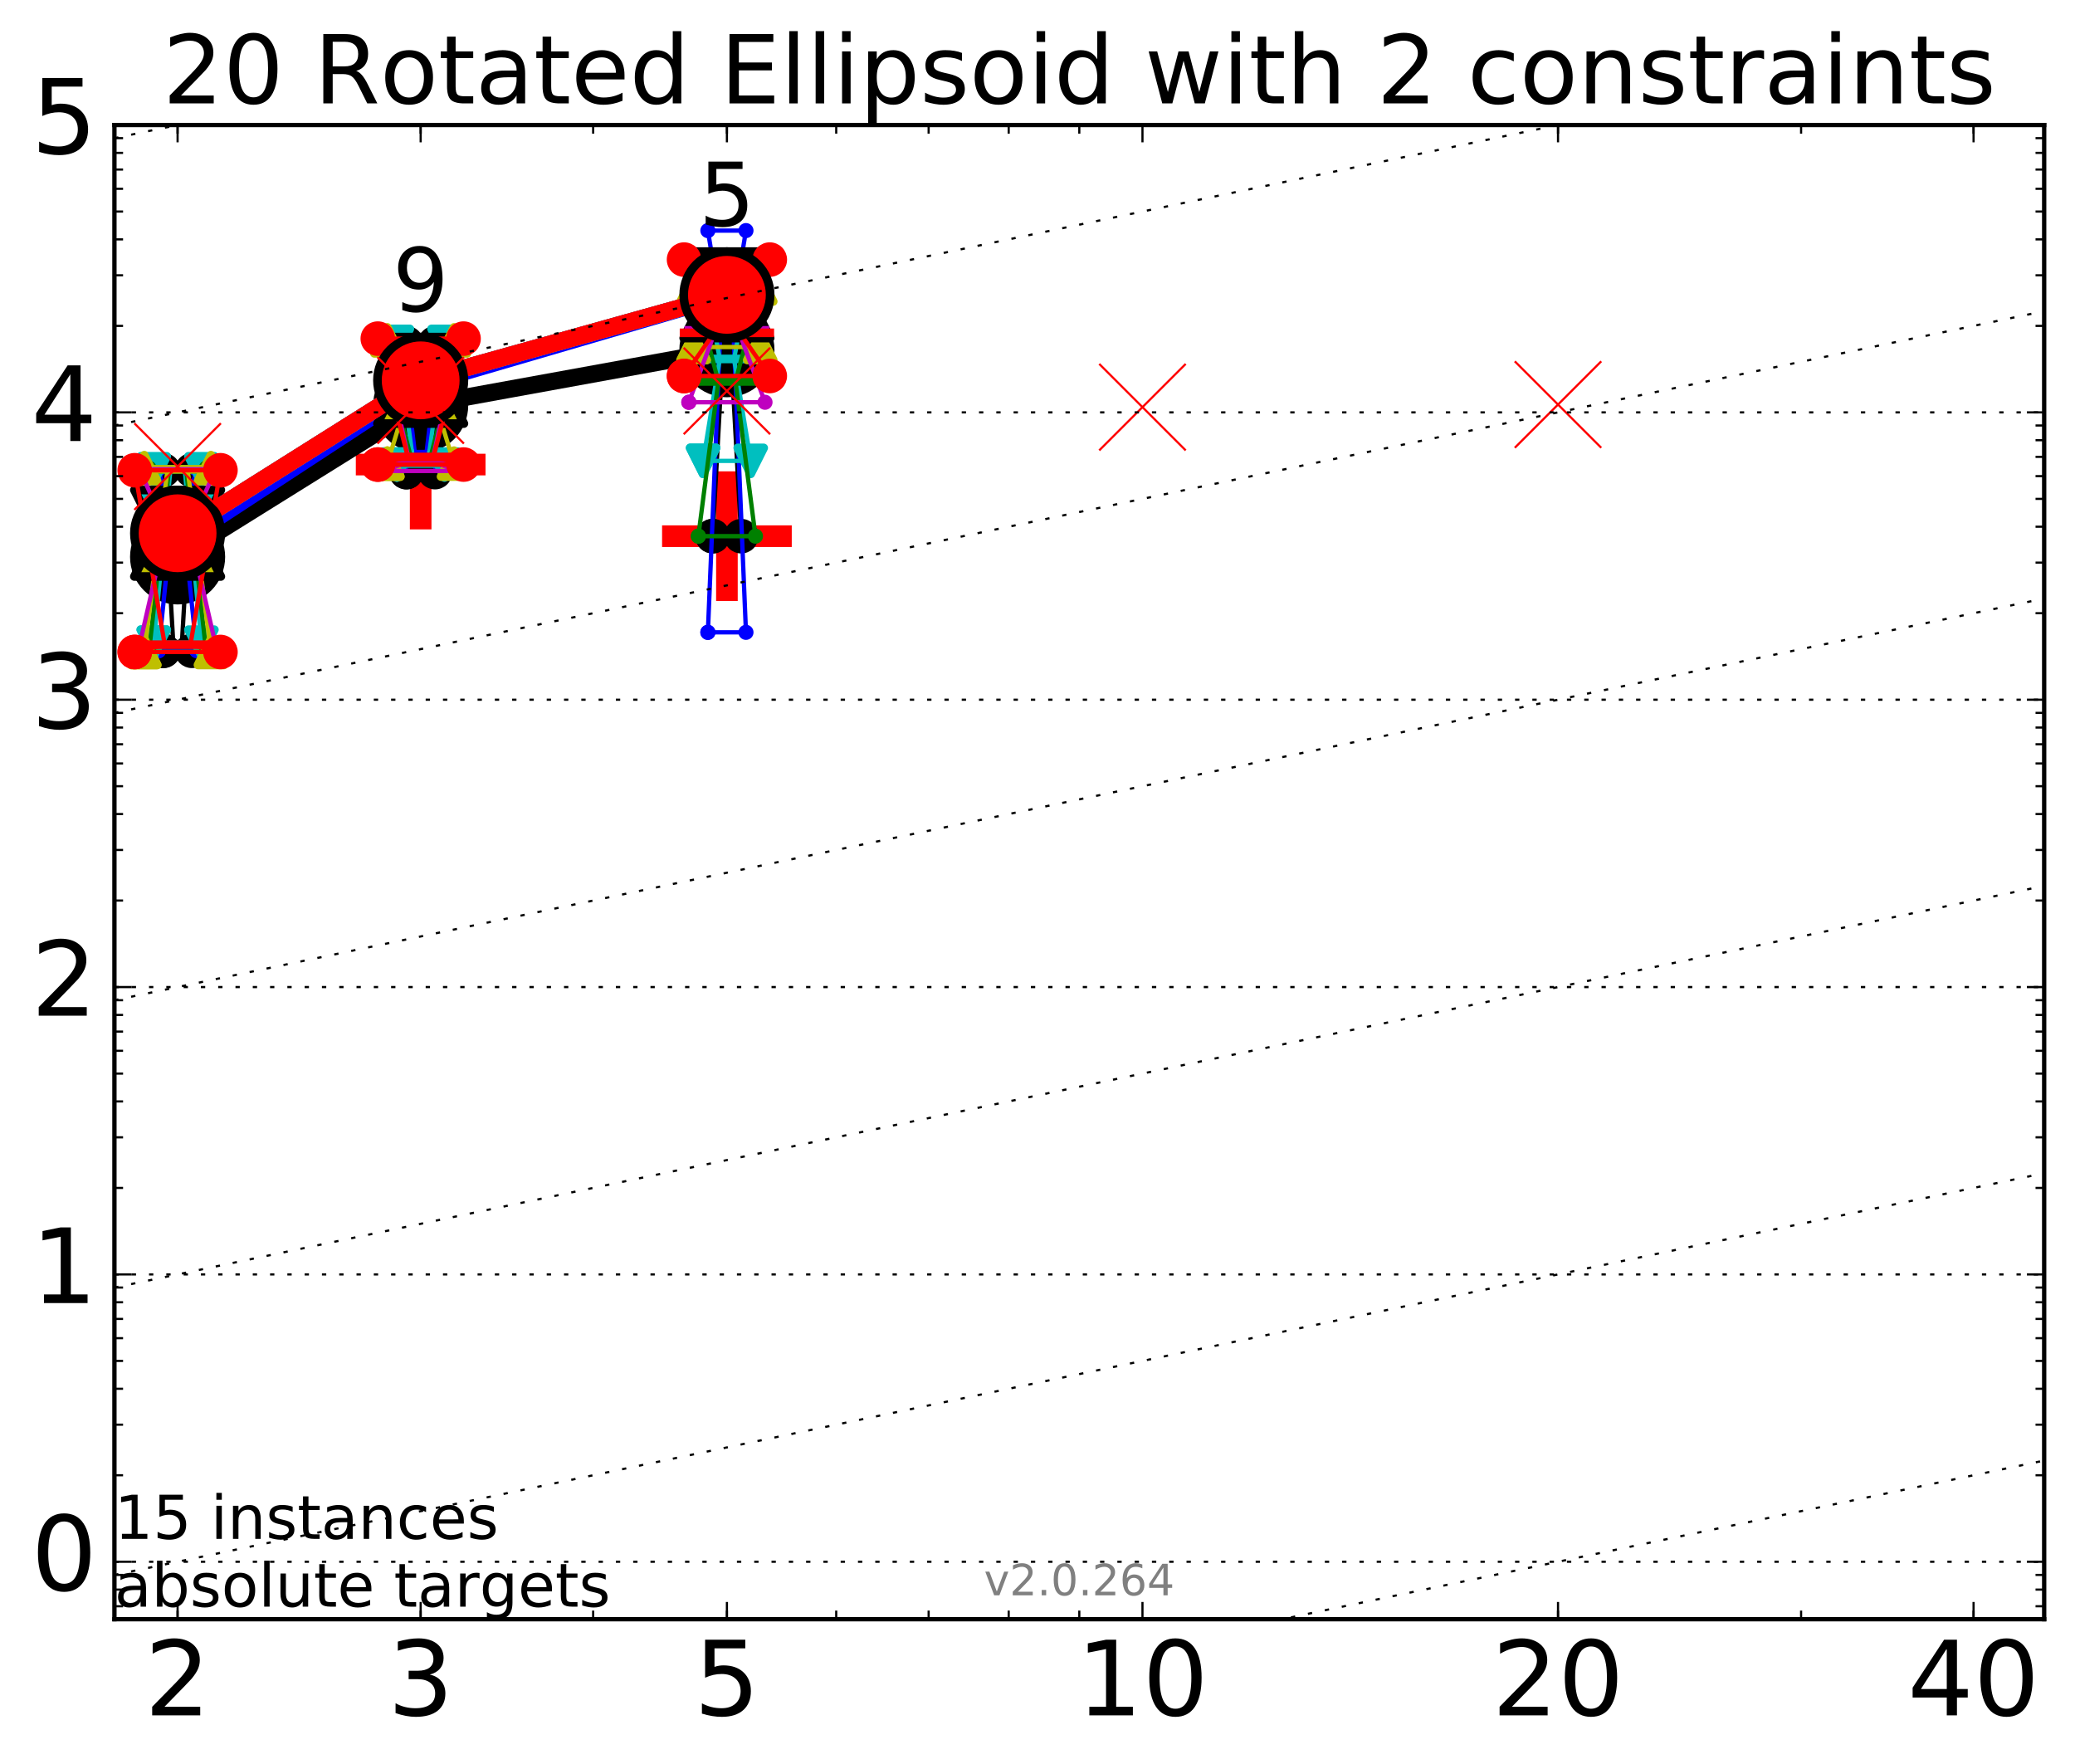<?xml version="1.0" encoding="utf-8" standalone="no"?>
<!DOCTYPE svg PUBLIC "-//W3C//DTD SVG 1.1//EN"
  "http://www.w3.org/Graphics/SVG/1.1/DTD/svg11.dtd">
<!-- Created with matplotlib (http://matplotlib.org/) -->
<svg height="408pt" version="1.1" viewBox="0 0 480 408" width="480pt" xmlns="http://www.w3.org/2000/svg" xmlns:xlink="http://www.w3.org/1999/xlink">
 <defs>
  <style type="text/css">
*{stroke-linecap:butt;stroke-linejoin:round;stroke-miterlimit:100000;}
  </style>
 </defs>
 <g id="figure_1">
  <g id="patch_1">
   <path d="M 0 408.944 
L 480.07 408.944 
L 480.07 0 
L 0 0 
z
" style="fill:#ffffff;"/>
  </g>
  <g id="axes_1">
   <g id="patch_2">
    <path d="M 26.47 374.517 
L 472.87 374.517 
L 472.87 28.917 
L 26.47 28.917 
z
" style="fill:#ffffff;"/>
   </g>
   <g id="line2d_1">
    <defs>
     <path d="M -15 0 
L 15 0 
M 0 15 
L 0 -15 
" id="m22e68e3f0f" style="stroke:#ff0000;stroke-width:5.0;"/>
    </defs>
    <g clip-path="url(#pc086ef0da1)">
     <use style="fill:#ff0000;stroke:#ff0000;stroke-width:5.0;" x="97.312" xlink:href="#m22e68e3f0f" y="107.449"/>
    </g>
   </g>
   <g id="line2d_2">
    <g clip-path="url(#pc086ef0da1)">
     <use style="fill:#ff0000;stroke:#ff0000;stroke-width:5.0;" x="168.155" xlink:href="#m22e68e3f0f" y="124.012"/>
    </g>
   </g>
   <g id="line2d_3">
    <path clip-path="url(#pc086ef0da1)" d="M 37.777 150.524 
L 40.09 148.986 
L 37.777 108.767 
L 44.386 108.767 
L 42.073 148.986 
L 44.386 150.524 
L 37.777 150.524 
" style="fill:none;stroke:#000000;stroke-linecap:square;"/>
   </g>
   <g id="line2d_4">
    <path clip-path="url(#pc086ef0da1)" d="M 37.777 150.524 
L 44.386 150.524 
L 44.386 108.767 
L 37.777 108.767 
L 37.777 150.524 
" style="fill:none;"/>
    <defs>
     <path d="M 0 3 
C 0.796 3 1.559 2.684 2.121 2.121 
C 2.684 1.559 3 0.796 3 0 
C 3 -0.796 2.684 -1.559 2.121 -2.121 
C 1.559 -2.684 0.796 -3 0 -3 
C -0.796 -3 -1.559 -2.684 -2.121 -2.121 
C -2.684 -1.559 -3 -0.796 -3 0 
C -3 0.796 -2.684 1.559 -2.121 2.121 
C -1.559 2.684 -0.796 3 0 3 
z
" id="mdb62baec58" style="stroke:#000000;stroke-width:2.0;"/>
    </defs>
    <g clip-path="url(#pc086ef0da1)">
     <use style="stroke:#000000;stroke-width:2.0;" x="37.777" xlink:href="#mdb62baec58" y="150.524"/>
     <use style="stroke:#000000;stroke-width:2.0;" x="44.386" xlink:href="#mdb62baec58" y="150.524"/>
     <use style="stroke:#000000;stroke-width:2.0;" x="44.386" xlink:href="#mdb62baec58" y="108.767"/>
     <use style="stroke:#000000;stroke-width:2.0;" x="37.777" xlink:href="#mdb62baec58" y="108.767"/>
     <use style="stroke:#000000;stroke-width:2.0;" x="37.777" xlink:href="#mdb62baec58" y="150.524"/>
    </g>
   </g>
   <g id="line2d_5">
    <path clip-path="url(#pc086ef0da1)" d="M 37.777 148.986 
L 44.386 148.986 
" style="fill:none;stroke:#000000;stroke-linecap:square;stroke-width:2.0;"/>
   </g>
   <g id="line2d_6">
    <path clip-path="url(#pc086ef0da1)" d="M 94.008 109.196 
L 96.321 99.626 
L 94.008 79.389 
L 100.617 79.389 
L 98.304 99.626 
L 100.617 109.196 
L 94.008 109.196 
" style="fill:none;stroke:#000000;stroke-linecap:square;"/>
   </g>
   <g id="line2d_7">
    <path clip-path="url(#pc086ef0da1)" d="M 94.008 109.196 
L 100.617 109.196 
L 100.617 79.389 
L 94.008 79.389 
L 94.008 109.196 
" style="fill:none;"/>
    <g clip-path="url(#pc086ef0da1)">
     <use style="stroke:#000000;stroke-width:2.0;" x="94.008" xlink:href="#mdb62baec58" y="109.196"/>
     <use style="stroke:#000000;stroke-width:2.0;" x="100.617" xlink:href="#mdb62baec58" y="109.196"/>
     <use style="stroke:#000000;stroke-width:2.0;" x="100.617" xlink:href="#mdb62baec58" y="79.389"/>
     <use style="stroke:#000000;stroke-width:2.0;" x="94.008" xlink:href="#mdb62baec58" y="79.389"/>
     <use style="stroke:#000000;stroke-width:2.0;" x="94.008" xlink:href="#mdb62baec58" y="109.196"/>
    </g>
   </g>
   <g id="line2d_8">
    <path clip-path="url(#pc086ef0da1)" d="M 94.008 99.626 
L 100.617 99.626 
" style="fill:none;stroke:#000000;stroke-linecap:square;stroke-width:2.0;"/>
   </g>
   <g id="line2d_9">
    <path clip-path="url(#pc086ef0da1)" d="M 164.85 124.012 
L 167.163 82.296 
L 164.85 70.736 
L 171.459 70.736 
L 169.146 82.296 
L 171.459 124.012 
L 164.85 124.012 
" style="fill:none;stroke:#000000;stroke-linecap:square;"/>
   </g>
   <g id="line2d_10">
    <path clip-path="url(#pc086ef0da1)" d="M 164.85 124.012 
L 171.459 124.012 
L 171.459 70.736 
L 164.85 70.736 
L 164.85 124.012 
" style="fill:none;"/>
    <g clip-path="url(#pc086ef0da1)">
     <use style="stroke:#000000;stroke-width:2.0;" x="164.85" xlink:href="#mdb62baec58" y="124.012"/>
     <use style="stroke:#000000;stroke-width:2.0;" x="171.459" xlink:href="#mdb62baec58" y="124.012"/>
     <use style="stroke:#000000;stroke-width:2.0;" x="171.459" xlink:href="#mdb62baec58" y="70.736"/>
     <use style="stroke:#000000;stroke-width:2.0;" x="164.85" xlink:href="#mdb62baec58" y="70.736"/>
     <use style="stroke:#000000;stroke-width:2.0;" x="164.85" xlink:href="#mdb62baec58" y="124.012"/>
    </g>
   </g>
   <g id="line2d_11">
    <path clip-path="url(#pc086ef0da1)" d="M 164.85 82.296 
L 171.459 82.296 
" style="fill:none;stroke:#000000;stroke-linecap:square;stroke-width:2.0;"/>
   </g>
   <g id="line2d_12">
    <path clip-path="url(#pc086ef0da1)" d="M 41.082 128.808 
L 97.312 93.762 
" style="fill:none;stroke:#000000;stroke-linecap:square;stroke-width:4.0;"/>
   </g>
   <g id="line2d_13">
    <path clip-path="url(#pc086ef0da1)" d="M 97.312 93.762 
L 168.155 80.883 
" style="fill:none;stroke:#000000;stroke-linecap:square;stroke-width:4.0;"/>
   </g>
   <g id="line2d_14">
    <path clip-path="url(#pc086ef0da1)" d="M 41.082 128.808 
L 97.312 93.762 
L 168.155 80.883 
" style="fill:none;"/>
    <defs>
     <path d="M 0 10 
C 2.652 10 5.196 8.946 7.071 7.071 
C 8.946 5.196 10 2.652 10 0 
C 10 -2.652 8.946 -5.196 7.071 -7.071 
C 5.196 -8.946 2.652 -10 0 -10 
C -2.652 -10 -5.196 -8.946 -7.071 -7.071 
C -8.946 -5.196 -10 -2.652 -10 0 
C -10 2.652 -8.946 5.196 -7.071 7.071 
C -5.196 8.946 -2.652 10 0 10 
z
" id="m88aedfee31" style="stroke:#000000;stroke-width:2.0;"/>
    </defs>
    <g clip-path="url(#pc086ef0da1)">
     <use style="stroke:#000000;stroke-width:2.0;" x="41.082" xlink:href="#m88aedfee31" y="128.808"/>
     <use style="stroke:#000000;stroke-width:2.0;" x="97.312" xlink:href="#m88aedfee31" y="93.762"/>
     <use style="stroke:#000000;stroke-width:2.0;" x="168.155" xlink:href="#m88aedfee31" y="80.883"/>
    </g>
   </g>
   <g id="line2d_15">
    <path clip-path="url(#pc086ef0da1)" d="M 36.676 150.504 
L 39.76 120.495 
L 36.676 108.534 
L 45.488 108.534 
L 42.403 120.495 
L 45.488 150.504 
L 36.676 150.504 
" style="fill:none;stroke:#0000ff;stroke-linecap:square;"/>
   </g>
   <g id="line2d_16">
    <path clip-path="url(#pc086ef0da1)" d="M 36.676 150.504 
L 45.488 150.504 
L 45.488 108.534 
L 36.676 108.534 
L 36.676 150.504 
" style="fill:none;"/>
    <defs>
     <path d="M 0 1.5 
C 0.398 1.5 0.779 1.342 1.061 1.061 
C 1.342 0.779 1.5 0.398 1.5 0 
C 1.5 -0.398 1.342 -0.779 1.061 -1.061 
C 0.779 -1.342 0.398 -1.5 0 -1.5 
C -0.398 -1.5 -0.779 -1.342 -1.061 -1.061 
C -1.342 -0.779 -1.5 -0.398 -1.5 0 
C -1.5 0.398 -1.342 0.779 -1.061 1.061 
C -0.779 1.342 -0.398 1.5 0 1.5 
z
" id="m18be2005e2" style="stroke:#0000ff;stroke-width:0.5;"/>
    </defs>
    <g clip-path="url(#pc086ef0da1)">
     <use style="fill:#0000ff;stroke:#0000ff;stroke-width:0.5;" x="36.676" xlink:href="#m18be2005e2" y="150.504"/>
     <use style="fill:#0000ff;stroke:#0000ff;stroke-width:0.5;" x="45.488" xlink:href="#m18be2005e2" y="150.504"/>
     <use style="fill:#0000ff;stroke:#0000ff;stroke-width:0.5;" x="45.488" xlink:href="#m18be2005e2" y="108.534"/>
     <use style="fill:#0000ff;stroke:#0000ff;stroke-width:0.5;" x="36.676" xlink:href="#m18be2005e2" y="108.534"/>
     <use style="fill:#0000ff;stroke:#0000ff;stroke-width:0.5;" x="36.676" xlink:href="#m18be2005e2" y="150.504"/>
    </g>
   </g>
   <g id="line2d_17">
    <path clip-path="url(#pc086ef0da1)" d="M 36.676 120.495 
L 45.488 120.495 
" style="fill:none;stroke:#0000ff;stroke-linecap:square;stroke-width:2.0;"/>
   </g>
   <g id="line2d_18">
    <path clip-path="url(#pc086ef0da1)" d="M 92.906 107.449 
L 95.991 105.033 
L 92.906 78.728 
L 101.718 78.728 
L 98.634 105.033 
L 101.718 107.449 
L 92.906 107.449 
" style="fill:none;stroke:#0000ff;stroke-linecap:square;"/>
   </g>
   <g id="line2d_19">
    <path clip-path="url(#pc086ef0da1)" d="M 92.906 107.449 
L 101.718 107.449 
L 101.718 78.728 
L 92.906 78.728 
L 92.906 107.449 
" style="fill:none;"/>
    <g clip-path="url(#pc086ef0da1)">
     <use style="fill:#0000ff;stroke:#0000ff;stroke-width:0.5;" x="92.906" xlink:href="#m18be2005e2" y="107.449"/>
     <use style="fill:#0000ff;stroke:#0000ff;stroke-width:0.5;" x="101.718" xlink:href="#m18be2005e2" y="107.449"/>
     <use style="fill:#0000ff;stroke:#0000ff;stroke-width:0.5;" x="101.718" xlink:href="#m18be2005e2" y="78.728"/>
     <use style="fill:#0000ff;stroke:#0000ff;stroke-width:0.5;" x="92.906" xlink:href="#m18be2005e2" y="78.728"/>
     <use style="fill:#0000ff;stroke:#0000ff;stroke-width:0.5;" x="92.906" xlink:href="#m18be2005e2" y="107.449"/>
    </g>
   </g>
   <g id="line2d_20">
    <path clip-path="url(#pc086ef0da1)" d="M 92.906 105.033 
L 101.718 105.033 
" style="fill:none;stroke:#0000ff;stroke-linecap:square;stroke-width:2.0;"/>
   </g>
   <g id="line2d_21">
    <path clip-path="url(#pc086ef0da1)" d="M 163.749 146.253 
L 166.833 72.064 
L 163.749 53.334 
L 172.561 53.334 
L 169.476 72.064 
L 172.561 146.253 
L 163.749 146.253 
" style="fill:none;stroke:#0000ff;stroke-linecap:square;"/>
   </g>
   <g id="line2d_22">
    <path clip-path="url(#pc086ef0da1)" d="M 163.749 146.253 
L 172.561 146.253 
L 172.561 53.334 
L 163.749 53.334 
L 163.749 146.253 
" style="fill:none;"/>
    <g clip-path="url(#pc086ef0da1)">
     <use style="fill:#0000ff;stroke:#0000ff;stroke-width:0.5;" x="163.749" xlink:href="#m18be2005e2" y="146.253"/>
     <use style="fill:#0000ff;stroke:#0000ff;stroke-width:0.5;" x="172.561" xlink:href="#m18be2005e2" y="146.253"/>
     <use style="fill:#0000ff;stroke:#0000ff;stroke-width:0.5;" x="172.561" xlink:href="#m18be2005e2" y="53.334"/>
     <use style="fill:#0000ff;stroke:#0000ff;stroke-width:0.5;" x="163.749" xlink:href="#m18be2005e2" y="53.334"/>
     <use style="fill:#0000ff;stroke:#0000ff;stroke-width:0.5;" x="163.749" xlink:href="#m18be2005e2" y="146.253"/>
    </g>
   </g>
   <g id="line2d_23">
    <path clip-path="url(#pc086ef0da1)" d="M 163.749 72.064 
L 172.561 72.064 
" style="fill:none;stroke:#0000ff;stroke-linecap:square;stroke-width:2.0;"/>
   </g>
   <g id="line2d_24">
    <path clip-path="url(#pc086ef0da1)" d="M 41.082 125.716 
L 97.312 88.913 
" style="fill:none;stroke:#0000ff;stroke-linecap:square;stroke-width:4.0;"/>
   </g>
   <g id="line2d_25">
    <path clip-path="url(#pc086ef0da1)" d="M 97.312 88.913 
L 168.155 68.209 
" style="fill:none;stroke:#0000ff;stroke-linecap:square;stroke-width:4.0;"/>
   </g>
   <g id="line2d_26">
    <path clip-path="url(#pc086ef0da1)" d="M 41.082 125.716 
L 97.312 88.913 
L 168.155 68.209 
" style="fill:none;"/>
    <defs>
     <path d="M 0 5 
C 1.326 5 2.598 4.473 3.536 3.536 
C 4.473 2.598 5 1.326 5 0 
C 5 -1.326 4.473 -2.598 3.536 -3.536 
C 2.598 -4.473 1.326 -5 0 -5 
C -1.326 -5 -2.598 -4.473 -3.536 -3.536 
C -4.473 -2.598 -5 -1.326 -5 0 
C -5 1.326 -4.473 2.598 -3.536 3.536 
C -2.598 4.473 -1.326 5 0 5 
z
" id="mdb4d54a6b3" style="stroke:#0000ff;stroke-width:0.5;"/>
    </defs>
    <g clip-path="url(#pc086ef0da1)">
     <use style="fill:#0000ff;stroke:#0000ff;stroke-width:0.5;" x="41.082" xlink:href="#mdb4d54a6b3" y="125.716"/>
     <use style="fill:#0000ff;stroke:#0000ff;stroke-width:0.5;" x="97.312" xlink:href="#mdb4d54a6b3" y="88.913"/>
     <use style="fill:#0000ff;stroke:#0000ff;stroke-width:0.5;" x="168.155" xlink:href="#mdb4d54a6b3" y="68.209"/>
    </g>
   </g>
   <g id="line2d_27">
    <path clip-path="url(#pc086ef0da1)" d="M 35.574 148.637 
L 39.429 108.548 
L 35.574 108.534 
L 46.589 108.534 
L 42.734 108.548 
L 46.589 148.637 
L 35.574 148.637 
" style="fill:none;stroke:#00bfbf;stroke-linecap:square;"/>
   </g>
   <g id="line2d_28">
    <path clip-path="url(#pc086ef0da1)" d="M 35.574 148.637 
L 46.589 148.637 
L 46.589 108.534 
L 35.574 108.534 
L 35.574 148.637 
" style="fill:none;"/>
    <defs>
     <path d="M -0 3 
L 3 -3 
L -3 -3 
z
" id="mdc600cf3ff" style="stroke:#00bfbf;stroke-linejoin:miter;stroke-width:2.0;"/>
    </defs>
    <g clip-path="url(#pc086ef0da1)">
     <use style="fill:#00bfbf;stroke:#00bfbf;stroke-linejoin:miter;stroke-width:2.0;" x="35.574" xlink:href="#mdc600cf3ff" y="148.637"/>
     <use style="fill:#00bfbf;stroke:#00bfbf;stroke-linejoin:miter;stroke-width:2.0;" x="46.589" xlink:href="#mdc600cf3ff" y="148.637"/>
     <use style="fill:#00bfbf;stroke:#00bfbf;stroke-linejoin:miter;stroke-width:2.0;" x="46.589" xlink:href="#mdc600cf3ff" y="108.534"/>
     <use style="fill:#00bfbf;stroke:#00bfbf;stroke-linejoin:miter;stroke-width:2.0;" x="35.574" xlink:href="#mdc600cf3ff" y="108.534"/>
     <use style="fill:#00bfbf;stroke:#00bfbf;stroke-linejoin:miter;stroke-width:2.0;" x="35.574" xlink:href="#mdc600cf3ff" y="148.637"/>
    </g>
   </g>
   <g id="line2d_29">
    <path clip-path="url(#pc086ef0da1)" d="M 35.574 108.548 
L 46.589 108.548 
" style="fill:none;stroke:#00bfbf;stroke-linecap:square;stroke-width:2.0;"/>
   </g>
   <g id="line2d_30">
    <path clip-path="url(#pc086ef0da1)" d="M 91.805 107.449 
L 95.66 107.228 
L 91.805 79.072 
L 102.82 79.072 
L 98.965 107.228 
L 102.82 107.449 
L 91.805 107.449 
" style="fill:none;stroke:#00bfbf;stroke-linecap:square;"/>
   </g>
   <g id="line2d_31">
    <path clip-path="url(#pc086ef0da1)" d="M 91.805 107.449 
L 102.82 107.449 
L 102.82 79.072 
L 91.805 79.072 
L 91.805 107.449 
" style="fill:none;"/>
    <g clip-path="url(#pc086ef0da1)">
     <use style="fill:#00bfbf;stroke:#00bfbf;stroke-linejoin:miter;stroke-width:2.0;" x="91.805" xlink:href="#mdc600cf3ff" y="107.449"/>
     <use style="fill:#00bfbf;stroke:#00bfbf;stroke-linejoin:miter;stroke-width:2.0;" x="102.82" xlink:href="#mdc600cf3ff" y="107.449"/>
     <use style="fill:#00bfbf;stroke:#00bfbf;stroke-linejoin:miter;stroke-width:2.0;" x="102.82" xlink:href="#mdc600cf3ff" y="79.072"/>
     <use style="fill:#00bfbf;stroke:#00bfbf;stroke-linejoin:miter;stroke-width:2.0;" x="91.805" xlink:href="#mdc600cf3ff" y="79.072"/>
     <use style="fill:#00bfbf;stroke:#00bfbf;stroke-linejoin:miter;stroke-width:2.0;" x="91.805" xlink:href="#mdc600cf3ff" y="107.449"/>
    </g>
   </g>
   <g id="line2d_32">
    <path clip-path="url(#pc086ef0da1)" d="M 91.805 107.228 
L 102.82 107.228 
" style="fill:none;stroke:#00bfbf;stroke-linecap:square;stroke-width:2.0;"/>
   </g>
   <g id="line2d_33">
    <path clip-path="url(#pc086ef0da1)" d="M 162.647 106.594 
L 166.502 83.018 
L 162.647 62.678 
L 173.662 62.678 
L 169.807 83.018 
L 173.662 106.594 
L 162.647 106.594 
" style="fill:none;stroke:#00bfbf;stroke-linecap:square;"/>
   </g>
   <g id="line2d_34">
    <path clip-path="url(#pc086ef0da1)" d="M 162.647 106.594 
L 173.662 106.594 
L 173.662 62.678 
L 162.647 62.678 
L 162.647 106.594 
" style="fill:none;"/>
    <g clip-path="url(#pc086ef0da1)">
     <use style="fill:#00bfbf;stroke:#00bfbf;stroke-linejoin:miter;stroke-width:2.0;" x="162.647" xlink:href="#mdc600cf3ff" y="106.594"/>
     <use style="fill:#00bfbf;stroke:#00bfbf;stroke-linejoin:miter;stroke-width:2.0;" x="173.662" xlink:href="#mdc600cf3ff" y="106.594"/>
     <use style="fill:#00bfbf;stroke:#00bfbf;stroke-linejoin:miter;stroke-width:2.0;" x="173.662" xlink:href="#mdc600cf3ff" y="62.678"/>
     <use style="fill:#00bfbf;stroke:#00bfbf;stroke-linejoin:miter;stroke-width:2.0;" x="162.647" xlink:href="#mdc600cf3ff" y="62.678"/>
     <use style="fill:#00bfbf;stroke:#00bfbf;stroke-linejoin:miter;stroke-width:2.0;" x="162.647" xlink:href="#mdc600cf3ff" y="106.594"/>
    </g>
   </g>
   <g id="line2d_35">
    <path clip-path="url(#pc086ef0da1)" d="M 162.647 83.018 
L 173.662 83.018 
" style="fill:none;stroke:#00bfbf;stroke-linecap:square;stroke-width:2.0;"/>
   </g>
   <g id="line2d_36">
    <path clip-path="url(#pc086ef0da1)" d="M 41.082 123.341 
L 97.312 87.971 
" style="fill:none;stroke:#00bfbf;stroke-linecap:square;stroke-width:4.0;"/>
   </g>
   <g id="line2d_37">
    <path clip-path="url(#pc086ef0da1)" d="M 97.312 87.971 
L 168.155 68.195 
" style="fill:none;stroke:#00bfbf;stroke-linecap:square;stroke-width:4.0;"/>
   </g>
   <g id="line2d_38">
    <path clip-path="url(#pc086ef0da1)" d="M 41.082 123.341 
L 97.312 87.971 
L 168.155 68.195 
" style="fill:none;"/>
    <defs>
     <path d="M -0 10 
L 10 -10 
L -10 -10 
z
" id="md5d1edefb4" style="stroke:#000000;stroke-linejoin:miter;stroke-width:2.0;"/>
    </defs>
    <g clip-path="url(#pc086ef0da1)">
     <use style="fill:#00bfbf;stroke:#000000;stroke-linejoin:miter;stroke-width:2.0;" x="41.082" xlink:href="#md5d1edefb4" y="123.341"/>
     <use style="fill:#00bfbf;stroke:#000000;stroke-linejoin:miter;stroke-width:2.0;" x="97.312" xlink:href="#md5d1edefb4" y="87.971"/>
     <use style="fill:#00bfbf;stroke:#000000;stroke-linejoin:miter;stroke-width:2.0;" x="168.155" xlink:href="#md5d1edefb4" y="68.195"/>
    </g>
   </g>
   <g id="line2d_39">
    <path clip-path="url(#pc086ef0da1)" d="M 34.473 150.798 
L 39.099 108.548 
L 34.473 108.275 
L 47.691 108.275 
L 43.064 108.548 
L 47.691 150.798 
L 34.473 150.798 
" style="fill:none;stroke:#008000;stroke-linecap:square;"/>
   </g>
   <g id="line2d_40">
    <path clip-path="url(#pc086ef0da1)" d="M 34.473 150.798 
L 47.691 150.798 
L 47.691 108.275 
L 34.473 108.275 
L 34.473 150.798 
" style="fill:none;"/>
    <defs>
     <path d="M 0 1.5 
C 0.398 1.5 0.779 1.342 1.061 1.061 
C 1.342 0.779 1.5 0.398 1.5 0 
C 1.5 -0.398 1.342 -0.779 1.061 -1.061 
C 0.779 -1.342 0.398 -1.5 0 -1.5 
C -0.398 -1.5 -0.779 -1.342 -1.061 -1.061 
C -1.342 -0.779 -1.5 -0.398 -1.5 0 
C -1.5 0.398 -1.342 0.779 -1.061 1.061 
C -0.779 1.342 -0.398 1.5 0 1.5 
z
" id="m46e89d42de" style="stroke:#008000;stroke-width:0.5;"/>
    </defs>
    <g clip-path="url(#pc086ef0da1)">
     <use style="fill:#008000;stroke:#008000;stroke-width:0.5;" x="34.473" xlink:href="#m46e89d42de" y="150.798"/>
     <use style="fill:#008000;stroke:#008000;stroke-width:0.5;" x="47.691" xlink:href="#m46e89d42de" y="150.798"/>
     <use style="fill:#008000;stroke:#008000;stroke-width:0.5;" x="47.691" xlink:href="#m46e89d42de" y="108.275"/>
     <use style="fill:#008000;stroke:#008000;stroke-width:0.5;" x="34.473" xlink:href="#m46e89d42de" y="108.275"/>
     <use style="fill:#008000;stroke:#008000;stroke-width:0.5;" x="34.473" xlink:href="#m46e89d42de" y="150.798"/>
    </g>
   </g>
   <g id="line2d_41">
    <path clip-path="url(#pc086ef0da1)" d="M 34.473 108.548 
L 47.691 108.548 
" style="fill:none;stroke:#008000;stroke-linecap:square;stroke-width:2.0;"/>
   </g>
   <g id="line2d_42">
    <path clip-path="url(#pc086ef0da1)" d="M 90.703 107.449 
L 95.33 106.88 
L 90.703 88.833 
L 103.921 88.833 
L 99.295 106.88 
L 103.921 107.449 
L 90.703 107.449 
" style="fill:none;stroke:#008000;stroke-linecap:square;"/>
   </g>
   <g id="line2d_43">
    <path clip-path="url(#pc086ef0da1)" d="M 90.703 107.449 
L 103.921 107.449 
L 103.921 88.833 
L 90.703 88.833 
L 90.703 107.449 
" style="fill:none;"/>
    <g clip-path="url(#pc086ef0da1)">
     <use style="fill:#008000;stroke:#008000;stroke-width:0.5;" x="90.703" xlink:href="#m46e89d42de" y="107.449"/>
     <use style="fill:#008000;stroke:#008000;stroke-width:0.5;" x="103.921" xlink:href="#m46e89d42de" y="107.449"/>
     <use style="fill:#008000;stroke:#008000;stroke-width:0.5;" x="103.921" xlink:href="#m46e89d42de" y="88.833"/>
     <use style="fill:#008000;stroke:#008000;stroke-width:0.5;" x="90.703" xlink:href="#m46e89d42de" y="88.833"/>
     <use style="fill:#008000;stroke:#008000;stroke-width:0.5;" x="90.703" xlink:href="#m46e89d42de" y="107.449"/>
    </g>
   </g>
   <g id="line2d_44">
    <path clip-path="url(#pc086ef0da1)" d="M 90.703 106.88 
L 103.921 106.88 
" style="fill:none;stroke:#008000;stroke-linecap:square;stroke-width:2.0;"/>
   </g>
   <g id="line2d_45">
    <path clip-path="url(#pc086ef0da1)" d="M 161.546 124.012 
L 166.172 88.224 
L 161.546 70.736 
L 174.763 70.736 
L 170.137 88.224 
L 174.763 124.012 
L 161.546 124.012 
" style="fill:none;stroke:#008000;stroke-linecap:square;"/>
   </g>
   <g id="line2d_46">
    <path clip-path="url(#pc086ef0da1)" d="M 161.546 124.012 
L 174.763 124.012 
L 174.763 70.736 
L 161.546 70.736 
L 161.546 124.012 
" style="fill:none;"/>
    <g clip-path="url(#pc086ef0da1)">
     <use style="fill:#008000;stroke:#008000;stroke-width:0.5;" x="161.546" xlink:href="#m46e89d42de" y="124.012"/>
     <use style="fill:#008000;stroke:#008000;stroke-width:0.5;" x="174.763" xlink:href="#m46e89d42de" y="124.012"/>
     <use style="fill:#008000;stroke:#008000;stroke-width:0.5;" x="174.763" xlink:href="#m46e89d42de" y="70.736"/>
     <use style="fill:#008000;stroke:#008000;stroke-width:0.5;" x="161.546" xlink:href="#m46e89d42de" y="70.736"/>
     <use style="fill:#008000;stroke:#008000;stroke-width:0.5;" x="161.546" xlink:href="#m46e89d42de" y="124.012"/>
    </g>
   </g>
   <g id="line2d_47">
    <path clip-path="url(#pc086ef0da1)" d="M 161.546 88.224 
L 174.763 88.224 
" style="fill:none;stroke:#008000;stroke-linecap:square;stroke-width:2.0;"/>
   </g>
   <g id="line2d_48">
    <path clip-path="url(#pc086ef0da1)" d="M 41.082 123.341 
L 97.312 87.971 
" style="fill:none;stroke:#008000;stroke-linecap:square;stroke-width:4.0;"/>
   </g>
   <g id="line2d_49">
    <path clip-path="url(#pc086ef0da1)" d="M 97.312 87.971 
L 168.155 68.195 
" style="fill:none;stroke:#008000;stroke-linecap:square;stroke-width:4.0;"/>
   </g>
   <g id="line2d_50">
    <path clip-path="url(#pc086ef0da1)" d="M 41.082 123.341 
L 97.312 87.971 
L 168.155 68.195 
" style="fill:none;"/>
    <defs>
     <path d="M 0 5 
C 1.326 5 2.598 4.473 3.536 3.536 
C 4.473 2.598 5 1.326 5 0 
C 5 -1.326 4.473 -2.598 3.536 -3.536 
C 2.598 -4.473 1.326 -5 0 -5 
C -1.326 -5 -2.598 -4.473 -3.536 -3.536 
C -4.473 -2.598 -5 -1.326 -5 0 
C -5 1.326 -4.473 2.598 -3.536 3.536 
C -2.598 4.473 -1.326 5 0 5 
z
" id="m753b28f90d" style="stroke:#008000;stroke-width:0.5;"/>
    </defs>
    <g clip-path="url(#pc086ef0da1)">
     <use style="fill:#008000;stroke:#008000;stroke-width:0.5;" x="41.082" xlink:href="#m753b28f90d" y="123.341"/>
     <use style="fill:#008000;stroke:#008000;stroke-width:0.5;" x="97.312" xlink:href="#m753b28f90d" y="87.971"/>
     <use style="fill:#008000;stroke:#008000;stroke-width:0.5;" x="168.155" xlink:href="#m753b28f90d" y="68.195"/>
    </g>
   </g>
   <g id="line2d_51">
    <path clip-path="url(#pc086ef0da1)" d="M 33.371 150.798 
L 38.768 108.541 
L 33.371 108.275 
L 48.792 108.275 
L 43.395 108.541 
L 48.792 150.798 
L 33.371 150.798 
" style="fill:none;stroke:#bfbf00;stroke-linecap:square;"/>
   </g>
   <g id="line2d_52">
    <path clip-path="url(#pc086ef0da1)" d="M 33.371 150.798 
L 48.792 150.798 
L 48.792 108.275 
L 33.371 108.275 
L 33.371 150.798 
" style="fill:none;"/>
    <defs>
     <path d="M 0 -3 
L -3 3 
L 3 3 
z
" id="m5f4547a2af" style="stroke:#bfbf00;stroke-linejoin:miter;stroke-width:2.0;"/>
    </defs>
    <g clip-path="url(#pc086ef0da1)">
     <use style="fill:#bfbf00;stroke:#bfbf00;stroke-linejoin:miter;stroke-width:2.0;" x="33.371" xlink:href="#m5f4547a2af" y="150.798"/>
     <use style="fill:#bfbf00;stroke:#bfbf00;stroke-linejoin:miter;stroke-width:2.0;" x="48.792" xlink:href="#m5f4547a2af" y="150.798"/>
     <use style="fill:#bfbf00;stroke:#bfbf00;stroke-linejoin:miter;stroke-width:2.0;" x="48.792" xlink:href="#m5f4547a2af" y="108.275"/>
     <use style="fill:#bfbf00;stroke:#bfbf00;stroke-linejoin:miter;stroke-width:2.0;" x="33.371" xlink:href="#m5f4547a2af" y="108.275"/>
     <use style="fill:#bfbf00;stroke:#bfbf00;stroke-linejoin:miter;stroke-width:2.0;" x="33.371" xlink:href="#m5f4547a2af" y="150.798"/>
    </g>
   </g>
   <g id="line2d_53">
    <path clip-path="url(#pc086ef0da1)" d="M 33.371 108.541 
L 48.792 108.541 
" style="fill:none;stroke:#bfbf00;stroke-linecap:square;stroke-width:2.0;"/>
   </g>
   <g id="line2d_54">
    <path clip-path="url(#pc086ef0da1)" d="M 89.602 107.228 
L 94.999 89.559 
L 89.602 78.728 
L 105.023 78.728 
L 99.625 89.559 
L 105.023 107.228 
L 89.602 107.228 
" style="fill:none;stroke:#bfbf00;stroke-linecap:square;"/>
   </g>
   <g id="line2d_55">
    <path clip-path="url(#pc086ef0da1)" d="M 89.602 107.228 
L 105.023 107.228 
L 105.023 78.728 
L 89.602 78.728 
L 89.602 107.228 
" style="fill:none;"/>
    <g clip-path="url(#pc086ef0da1)">
     <use style="fill:#bfbf00;stroke:#bfbf00;stroke-linejoin:miter;stroke-width:2.0;" x="89.602" xlink:href="#m5f4547a2af" y="107.228"/>
     <use style="fill:#bfbf00;stroke:#bfbf00;stroke-linejoin:miter;stroke-width:2.0;" x="105.023" xlink:href="#m5f4547a2af" y="107.228"/>
     <use style="fill:#bfbf00;stroke:#bfbf00;stroke-linejoin:miter;stroke-width:2.0;" x="105.023" xlink:href="#m5f4547a2af" y="78.728"/>
     <use style="fill:#bfbf00;stroke:#bfbf00;stroke-linejoin:miter;stroke-width:2.0;" x="89.602" xlink:href="#m5f4547a2af" y="78.728"/>
     <use style="fill:#bfbf00;stroke:#bfbf00;stroke-linejoin:miter;stroke-width:2.0;" x="89.602" xlink:href="#m5f4547a2af" y="107.228"/>
    </g>
   </g>
   <g id="line2d_56">
    <path clip-path="url(#pc086ef0da1)" d="M 89.602 89.559 
L 105.023 89.559 
" style="fill:none;stroke:#bfbf00;stroke-linecap:square;stroke-width:2.0;"/>
   </g>
   <g id="line2d_57">
    <path clip-path="url(#pc086ef0da1)" d="M 160.444 80.265 
L 165.841 72.728 
L 160.444 66.728 
L 175.865 66.728 
L 170.468 72.728 
L 175.865 80.265 
L 160.444 80.265 
" style="fill:none;stroke:#bfbf00;stroke-linecap:square;"/>
   </g>
   <g id="line2d_58">
    <path clip-path="url(#pc086ef0da1)" d="M 160.444 80.265 
L 175.865 80.265 
L 175.865 66.728 
L 160.444 66.728 
L 160.444 80.265 
" style="fill:none;"/>
    <g clip-path="url(#pc086ef0da1)">
     <use style="fill:#bfbf00;stroke:#bfbf00;stroke-linejoin:miter;stroke-width:2.0;" x="160.444" xlink:href="#m5f4547a2af" y="80.265"/>
     <use style="fill:#bfbf00;stroke:#bfbf00;stroke-linejoin:miter;stroke-width:2.0;" x="175.865" xlink:href="#m5f4547a2af" y="80.265"/>
     <use style="fill:#bfbf00;stroke:#bfbf00;stroke-linejoin:miter;stroke-width:2.0;" x="175.865" xlink:href="#m5f4547a2af" y="66.728"/>
     <use style="fill:#bfbf00;stroke:#bfbf00;stroke-linejoin:miter;stroke-width:2.0;" x="160.444" xlink:href="#m5f4547a2af" y="66.728"/>
     <use style="fill:#bfbf00;stroke:#bfbf00;stroke-linejoin:miter;stroke-width:2.0;" x="160.444" xlink:href="#m5f4547a2af" y="80.265"/>
    </g>
   </g>
   <g id="line2d_59">
    <path clip-path="url(#pc086ef0da1)" d="M 160.444 72.728 
L 175.865 72.728 
" style="fill:none;stroke:#bfbf00;stroke-linecap:square;stroke-width:2.0;"/>
   </g>
   <g id="line2d_60">
    <path clip-path="url(#pc086ef0da1)" d="M 41.082 123.341 
L 97.312 87.971 
" style="fill:none;stroke:#bfbf00;stroke-linecap:square;stroke-width:4.0;"/>
   </g>
   <g id="line2d_61">
    <path clip-path="url(#pc086ef0da1)" d="M 97.312 87.971 
L 168.155 68.195 
" style="fill:none;stroke:#bfbf00;stroke-linecap:square;stroke-width:4.0;"/>
   </g>
   <g id="line2d_62">
    <path clip-path="url(#pc086ef0da1)" d="M 41.082 123.341 
L 97.312 87.971 
L 168.155 68.195 
" style="fill:none;"/>
    <defs>
     <path d="M 0 -10 
L -10 10 
L 10 10 
z
" id="m41c557b7f8" style="stroke:#000000;stroke-linejoin:miter;stroke-width:2.0;"/>
    </defs>
    <g clip-path="url(#pc086ef0da1)">
     <use style="fill:#bfbf00;stroke:#000000;stroke-linejoin:miter;stroke-width:2.0;" x="41.082" xlink:href="#m41c557b7f8" y="123.341"/>
     <use style="fill:#bfbf00;stroke:#000000;stroke-linejoin:miter;stroke-width:2.0;" x="97.312" xlink:href="#m41c557b7f8" y="87.971"/>
     <use style="fill:#bfbf00;stroke:#000000;stroke-linejoin:miter;stroke-width:2.0;" x="168.155" xlink:href="#m41c557b7f8" y="68.195"/>
    </g>
   </g>
   <g id="line2d_63">
    <path clip-path="url(#pc086ef0da1)" d="M 32.27 149.227 
L 38.438 122.374 
L 32.27 108.534 
L 49.893 108.534 
L 43.725 122.374 
L 49.893 149.227 
L 32.27 149.227 
" style="fill:none;stroke:#bf00bf;stroke-linecap:square;"/>
   </g>
   <g id="line2d_64">
    <path clip-path="url(#pc086ef0da1)" d="M 32.27 149.227 
L 49.893 149.227 
L 49.893 108.534 
L 32.27 108.534 
L 32.27 149.227 
" style="fill:none;"/>
    <defs>
     <path d="M 0 1.5 
C 0.398 1.5 0.779 1.342 1.061 1.061 
C 1.342 0.779 1.5 0.398 1.5 0 
C 1.5 -0.398 1.342 -0.779 1.061 -1.061 
C 0.779 -1.342 0.398 -1.5 0 -1.5 
C -0.398 -1.5 -0.779 -1.342 -1.061 -1.061 
C -1.342 -0.779 -1.5 -0.398 -1.5 0 
C -1.5 0.398 -1.342 0.779 -1.061 1.061 
C -0.779 1.342 -0.398 1.5 0 1.5 
z
" id="m9aab32ac13" style="stroke:#bf00bf;stroke-width:0.5;"/>
    </defs>
    <g clip-path="url(#pc086ef0da1)">
     <use style="fill:#bf00bf;stroke:#bf00bf;stroke-width:0.5;" x="32.27" xlink:href="#m9aab32ac13" y="149.227"/>
     <use style="fill:#bf00bf;stroke:#bf00bf;stroke-width:0.5;" x="49.893" xlink:href="#m9aab32ac13" y="149.227"/>
     <use style="fill:#bf00bf;stroke:#bf00bf;stroke-width:0.5;" x="49.893" xlink:href="#m9aab32ac13" y="108.534"/>
     <use style="fill:#bf00bf;stroke:#bf00bf;stroke-width:0.5;" x="32.27" xlink:href="#m9aab32ac13" y="108.534"/>
     <use style="fill:#bf00bf;stroke:#bf00bf;stroke-width:0.5;" x="32.27" xlink:href="#m9aab32ac13" y="149.227"/>
    </g>
   </g>
   <g id="line2d_65">
    <path clip-path="url(#pc086ef0da1)" d="M 32.27 122.374 
L 49.893 122.374 
" style="fill:none;stroke:#bf00bf;stroke-linecap:square;stroke-width:2.0;"/>
   </g>
   <g id="line2d_66">
    <path clip-path="url(#pc086ef0da1)" d="M 88.5 108.927 
L 94.669 106.816 
L 88.5 78.728 
L 106.124 78.728 
L 99.956 106.816 
L 106.124 108.927 
L 88.5 108.927 
" style="fill:none;stroke:#bf00bf;stroke-linecap:square;"/>
   </g>
   <g id="line2d_67">
    <path clip-path="url(#pc086ef0da1)" d="M 88.5 108.927 
L 106.124 108.927 
L 106.124 78.728 
L 88.5 78.728 
L 88.5 108.927 
" style="fill:none;"/>
    <g clip-path="url(#pc086ef0da1)">
     <use style="fill:#bf00bf;stroke:#bf00bf;stroke-width:0.5;" x="88.5" xlink:href="#m9aab32ac13" y="108.927"/>
     <use style="fill:#bf00bf;stroke:#bf00bf;stroke-width:0.5;" x="106.124" xlink:href="#m9aab32ac13" y="108.927"/>
     <use style="fill:#bf00bf;stroke:#bf00bf;stroke-width:0.5;" x="106.124" xlink:href="#m9aab32ac13" y="78.728"/>
     <use style="fill:#bf00bf;stroke:#bf00bf;stroke-width:0.5;" x="88.5" xlink:href="#m9aab32ac13" y="78.728"/>
     <use style="fill:#bf00bf;stroke:#bf00bf;stroke-width:0.5;" x="88.5" xlink:href="#m9aab32ac13" y="108.927"/>
    </g>
   </g>
   <g id="line2d_68">
    <path clip-path="url(#pc086ef0da1)" d="M 88.5 106.816 
L 106.124 106.816 
" style="fill:none;stroke:#bf00bf;stroke-linecap:square;stroke-width:2.0;"/>
   </g>
   <g id="line2d_69">
    <path clip-path="url(#pc086ef0da1)" d="M 159.343 93.037 
L 165.511 76.401 
L 159.343 70.217 
L 176.966 70.217 
L 170.798 76.401 
L 176.966 93.037 
L 159.343 93.037 
" style="fill:none;stroke:#bf00bf;stroke-linecap:square;"/>
   </g>
   <g id="line2d_70">
    <path clip-path="url(#pc086ef0da1)" d="M 159.343 93.037 
L 176.966 93.037 
L 176.966 70.217 
L 159.343 70.217 
L 159.343 93.037 
" style="fill:none;"/>
    <g clip-path="url(#pc086ef0da1)">
     <use style="fill:#bf00bf;stroke:#bf00bf;stroke-width:0.5;" x="159.343" xlink:href="#m9aab32ac13" y="93.037"/>
     <use style="fill:#bf00bf;stroke:#bf00bf;stroke-width:0.5;" x="176.966" xlink:href="#m9aab32ac13" y="93.037"/>
     <use style="fill:#bf00bf;stroke:#bf00bf;stroke-width:0.5;" x="176.966" xlink:href="#m9aab32ac13" y="70.217"/>
     <use style="fill:#bf00bf;stroke:#bf00bf;stroke-width:0.5;" x="159.343" xlink:href="#m9aab32ac13" y="70.217"/>
     <use style="fill:#bf00bf;stroke:#bf00bf;stroke-width:0.5;" x="159.343" xlink:href="#m9aab32ac13" y="93.037"/>
    </g>
   </g>
   <g id="line2d_71">
    <path clip-path="url(#pc086ef0da1)" d="M 159.343 76.401 
L 176.966 76.401 
" style="fill:none;stroke:#bf00bf;stroke-linecap:square;stroke-width:2.0;"/>
   </g>
   <g id="line2d_72">
    <path clip-path="url(#pc086ef0da1)" d="M 41.082 123.341 
L 97.312 87.971 
" style="fill:none;stroke:#bf00bf;stroke-linecap:square;stroke-width:4.0;"/>
   </g>
   <g id="line2d_73">
    <path clip-path="url(#pc086ef0da1)" d="M 97.312 87.971 
L 168.155 68.195 
" style="fill:none;stroke:#bf00bf;stroke-linecap:square;stroke-width:4.0;"/>
   </g>
   <g id="line2d_74">
    <path clip-path="url(#pc086ef0da1)" d="M 41.082 123.341 
L 97.312 87.971 
L 168.155 68.195 
" style="fill:none;"/>
    <defs>
     <path d="M 0 5 
C 1.326 5 2.598 4.473 3.536 3.536 
C 4.473 2.598 5 1.326 5 0 
C 5 -1.326 4.473 -2.598 3.536 -3.536 
C 2.598 -4.473 1.326 -5 0 -5 
C -1.326 -5 -2.598 -4.473 -3.536 -3.536 
C -4.473 -2.598 -5 -1.326 -5 0 
C -5 1.326 -4.473 2.598 -3.536 3.536 
C -2.598 4.473 -1.326 5 0 5 
z
" id="mecccfc7b16" style="stroke:#bf00bf;stroke-width:0.5;"/>
    </defs>
    <g clip-path="url(#pc086ef0da1)">
     <use style="fill:#bf00bf;stroke:#bf00bf;stroke-width:0.5;" x="41.082" xlink:href="#mecccfc7b16" y="123.341"/>
     <use style="fill:#bf00bf;stroke:#bf00bf;stroke-width:0.5;" x="97.312" xlink:href="#mecccfc7b16" y="87.971"/>
     <use style="fill:#bf00bf;stroke:#bf00bf;stroke-width:0.5;" x="168.155" xlink:href="#mecccfc7b16" y="68.195"/>
    </g>
   </g>
   <g id="line2d_75">
    <path clip-path="url(#pc086ef0da1)" d="M 31.168 150.798 
L 38.108 149.106 
L 31.168 108.767 
L 50.995 108.767 
L 44.056 149.106 
L 50.995 150.798 
L 31.168 150.798 
" style="fill:none;stroke:#ff0000;stroke-linecap:square;"/>
   </g>
   <g id="line2d_76">
    <path clip-path="url(#pc086ef0da1)" d="M 31.168 150.798 
L 50.995 150.798 
L 50.995 108.767 
L 31.168 108.767 
L 31.168 150.798 
" style="fill:none;"/>
    <defs>
     <path d="M 0 3 
C 0.796 3 1.559 2.684 2.121 2.121 
C 2.684 1.559 3 0.796 3 0 
C 3 -0.796 2.684 -1.559 2.121 -2.121 
C 1.559 -2.684 0.796 -3 0 -3 
C -0.796 -3 -1.559 -2.684 -2.121 -2.121 
C -2.684 -1.559 -3 -0.796 -3 0 
C -3 0.796 -2.684 1.559 -2.121 2.121 
C -1.559 2.684 -0.796 3 0 3 
z
" id="m79435ac7c7" style="stroke:#ff0000;stroke-width:2.0;"/>
    </defs>
    <g clip-path="url(#pc086ef0da1)">
     <use style="fill:#ff0000;stroke:#ff0000;stroke-width:2.0;" x="31.168" xlink:href="#m79435ac7c7" y="150.798"/>
     <use style="fill:#ff0000;stroke:#ff0000;stroke-width:2.0;" x="50.995" xlink:href="#m79435ac7c7" y="150.798"/>
     <use style="fill:#ff0000;stroke:#ff0000;stroke-width:2.0;" x="50.995" xlink:href="#m79435ac7c7" y="108.767"/>
     <use style="fill:#ff0000;stroke:#ff0000;stroke-width:2.0;" x="31.168" xlink:href="#m79435ac7c7" y="108.767"/>
     <use style="fill:#ff0000;stroke:#ff0000;stroke-width:2.0;" x="31.168" xlink:href="#m79435ac7c7" y="150.798"/>
    </g>
   </g>
   <g id="line2d_77">
    <path clip-path="url(#pc086ef0da1)" d="M 31.168 149.106 
L 50.995 149.106 
" style="fill:none;stroke:#ff0000;stroke-linecap:square;stroke-width:2.0;"/>
   </g>
   <g id="line2d_78">
    <path clip-path="url(#pc086ef0da1)" d="M 87.399 107.449 
L 94.338 105.695 
L 87.399 78.324 
L 107.226 78.324 
L 100.286 105.695 
L 107.226 107.449 
L 87.399 107.449 
" style="fill:none;stroke:#ff0000;stroke-linecap:square;"/>
   </g>
   <g id="line2d_79">
    <path clip-path="url(#pc086ef0da1)" d="M 87.399 107.449 
L 107.226 107.449 
L 107.226 78.324 
L 87.399 78.324 
L 87.399 107.449 
" style="fill:none;"/>
    <g clip-path="url(#pc086ef0da1)">
     <use style="fill:#ff0000;stroke:#ff0000;stroke-width:2.0;" x="87.399" xlink:href="#m79435ac7c7" y="107.449"/>
     <use style="fill:#ff0000;stroke:#ff0000;stroke-width:2.0;" x="107.226" xlink:href="#m79435ac7c7" y="107.449"/>
     <use style="fill:#ff0000;stroke:#ff0000;stroke-width:2.0;" x="107.226" xlink:href="#m79435ac7c7" y="78.324"/>
     <use style="fill:#ff0000;stroke:#ff0000;stroke-width:2.0;" x="87.399" xlink:href="#m79435ac7c7" y="78.324"/>
     <use style="fill:#ff0000;stroke:#ff0000;stroke-width:2.0;" x="87.399" xlink:href="#m79435ac7c7" y="107.449"/>
    </g>
   </g>
   <g id="line2d_80">
    <path clip-path="url(#pc086ef0da1)" d="M 87.399 105.695 
L 107.226 105.695 
" style="fill:none;stroke:#ff0000;stroke-linecap:square;stroke-width:2.0;"/>
   </g>
   <g id="line2d_81">
    <path clip-path="url(#pc086ef0da1)" d="M 158.241 86.966 
L 165.181 76.984 
L 158.241 60.046 
L 178.068 60.046 
L 171.129 76.984 
L 178.068 86.966 
L 158.241 86.966 
" style="fill:none;stroke:#ff0000;stroke-linecap:square;"/>
   </g>
   <g id="line2d_82">
    <path clip-path="url(#pc086ef0da1)" d="M 158.241 86.966 
L 178.068 86.966 
L 178.068 60.046 
L 158.241 60.046 
L 158.241 86.966 
" style="fill:none;"/>
    <g clip-path="url(#pc086ef0da1)">
     <use style="fill:#ff0000;stroke:#ff0000;stroke-width:2.0;" x="158.241" xlink:href="#m79435ac7c7" y="86.966"/>
     <use style="fill:#ff0000;stroke:#ff0000;stroke-width:2.0;" x="178.068" xlink:href="#m79435ac7c7" y="86.966"/>
     <use style="fill:#ff0000;stroke:#ff0000;stroke-width:2.0;" x="178.068" xlink:href="#m79435ac7c7" y="60.046"/>
     <use style="fill:#ff0000;stroke:#ff0000;stroke-width:2.0;" x="158.241" xlink:href="#m79435ac7c7" y="60.046"/>
     <use style="fill:#ff0000;stroke:#ff0000;stroke-width:2.0;" x="158.241" xlink:href="#m79435ac7c7" y="86.966"/>
    </g>
   </g>
   <g id="line2d_83">
    <path clip-path="url(#pc086ef0da1)" d="M 158.241 76.984 
L 178.068 76.984 
" style="fill:none;stroke:#ff0000;stroke-linecap:square;stroke-width:2.0;"/>
   </g>
   <g id="line2d_84">
    <path clip-path="url(#pc086ef0da1)" d="M 41.082 123.341 
L 97.312 87.971 
" style="fill:none;stroke:#ff0000;stroke-linecap:square;stroke-width:4.0;"/>
   </g>
   <g id="line2d_85">
    <path clip-path="url(#pc086ef0da1)" d="M 97.312 87.971 
L 168.155 68.195 
" style="fill:none;stroke:#ff0000;stroke-linecap:square;stroke-width:4.0;"/>
   </g>
   <g id="line2d_86">
    <path clip-path="url(#pc086ef0da1)" d="M 41.082 123.341 
L 97.312 87.971 
L 168.155 68.195 
" style="fill:none;"/>
    <defs>
     <path d="M 0 10 
C 2.652 10 5.196 8.946 7.071 7.071 
C 8.946 5.196 10 2.652 10 0 
C 10 -2.652 8.946 -5.196 7.071 -7.071 
C 5.196 -8.946 2.652 -10 0 -10 
C -2.652 -10 -5.196 -8.946 -7.071 -7.071 
C -8.946 -5.196 -10 -2.652 -10 0 
C -10 2.652 -8.946 5.196 -7.071 7.071 
C -5.196 8.946 -2.652 10 0 10 
z
" id="mb2801a6a56" style="stroke:#000000;stroke-width:2.0;"/>
    </defs>
    <g clip-path="url(#pc086ef0da1)">
     <use style="fill:#ff0000;stroke:#000000;stroke-width:2.0;" x="41.082" xlink:href="#mb2801a6a56" y="123.341"/>
     <use style="fill:#ff0000;stroke:#000000;stroke-width:2.0;" x="97.312" xlink:href="#mb2801a6a56" y="87.971"/>
     <use style="fill:#ff0000;stroke:#000000;stroke-width:2.0;" x="168.155" xlink:href="#mb2801a6a56" y="68.195"/>
    </g>
   </g>
   <g id="line2d_87"/>
   <g id="line2d_88"/>
   <g id="line2d_89"/>
   <g id="line2d_90"/>
   <g id="line2d_91"/>
   <g id="line2d_92"/>
   <g id="line2d_93"/>
   <g id="line2d_94">
    <defs>
     <path d="M -10 10 
L 10 -10 
M -10 -10 
L 10 10 
" id="me85889a59f" style="stroke:#ff0000;stroke-width:0.5;"/>
    </defs>
    <g clip-path="url(#pc086ef0da1)">
     <use style="fill:#ff0000;stroke:#ff0000;stroke-width:0.5;" x="41.082" xlink:href="#me85889a59f" y="107.908"/>
     <use style="fill:#ff0000;stroke:#ff0000;stroke-width:0.5;" x="97.312" xlink:href="#me85889a59f" y="92.599"/>
     <use style="fill:#ff0000;stroke:#ff0000;stroke-width:0.5;" x="168.155" xlink:href="#me85889a59f" y="90.434"/>
     <use style="fill:#ff0000;stroke:#ff0000;stroke-width:0.5;" x="264.282" xlink:href="#me85889a59f" y="94.173"/>
     <use style="fill:#ff0000;stroke:#ff0000;stroke-width:0.5;" x="360.409" xlink:href="#me85889a59f" y="93.567"/>
    </g>
   </g>
   <g id="line2d_95">
    <path clip-path="url(#pc086ef0da1)" d="M 126.325 409.944 
L 481.07 336.111 
" style="fill:none;stroke:#000000;stroke-dasharray:1,3;stroke-dashoffset:0.0;stroke-width:0.5;"/>
   </g>
   <g id="line2d_96">
    <path clip-path="url(#pc086ef0da1)" d="M -1 369.983 
L 481.07 269.649 
" style="fill:none;stroke:#000000;stroke-dasharray:1,3;stroke-dashoffset:0.0;stroke-width:0.5;"/>
   </g>
   <g id="line2d_97">
    <path clip-path="url(#pc086ef0da1)" d="M -1 303.521 
L 481.07 203.188 
" style="fill:none;stroke:#000000;stroke-dasharray:1,3;stroke-dashoffset:0.0;stroke-width:0.5;"/>
   </g>
   <g id="line2d_98">
    <path clip-path="url(#pc086ef0da1)" d="M -1 237.06 
L 481.07 136.726 
" style="fill:none;stroke:#000000;stroke-dasharray:1,3;stroke-dashoffset:0.0;stroke-width:0.5;"/>
   </g>
   <g id="line2d_99">
    <path clip-path="url(#pc086ef0da1)" d="M -1 170.598 
L 481.07 70.265 
" style="fill:none;stroke:#000000;stroke-dasharray:1,3;stroke-dashoffset:0.0;stroke-width:0.5;"/>
   </g>
   <g id="line2d_100">
    <path clip-path="url(#pc086ef0da1)" d="M -1 104.137 
L 481.07 3.803 
" style="fill:none;stroke:#000000;stroke-dasharray:1,3;stroke-dashoffset:0.0;stroke-width:0.5;"/>
   </g>
   <g id="line2d_101">
    <path clip-path="url(#pc086ef0da1)" d="M -1 37.675 
L 184.822 -1 
" style="fill:none;stroke:#000000;stroke-dasharray:1,3;stroke-dashoffset:0.0;stroke-width:0.5;"/>
   </g>
   <g id="line2d_102">
    <path clip-path="url(#pc086ef0da1)" style="fill:none;stroke:#000000;stroke-dasharray:1,3;stroke-dashoffset:0.0;stroke-width:0.5;"/>
   </g>
   <g id="line2d_103">
    <path clip-path="url(#pc086ef0da1)" style="fill:none;stroke:#000000;stroke-dasharray:1,3;stroke-dashoffset:0.0;stroke-width:0.5;"/>
   </g>
   <g id="patch_3">
    <path d="M 26.47 28.917 
L 472.87 28.917 
" style="fill:none;stroke:#000000;stroke-linecap:square;stroke-linejoin:miter;"/>
   </g>
   <g id="patch_4">
    <path d="M 472.87 374.517 
L 472.87 28.917 
" style="fill:none;stroke:#000000;stroke-linecap:square;stroke-linejoin:miter;"/>
   </g>
   <g id="patch_5">
    <path d="M 26.47 374.517 
L 472.87 374.517 
" style="fill:none;stroke:#000000;stroke-linecap:square;stroke-linejoin:miter;"/>
   </g>
   <g id="patch_6">
    <path d="M 26.47 374.517 
L 26.47 28.917 
" style="fill:none;stroke:#000000;stroke-linecap:square;stroke-linejoin:miter;"/>
   </g>
   <g id="matplotlib.axis_1">
    <g id="xtick_1">
     <g id="line2d_104">
      <defs>
       <path d="M 0 0 
L 0 -4 
" id="md0082e7b86" style="stroke:#000000;stroke-width:0.5;"/>
      </defs>
      <g>
       <use style="stroke:#000000;stroke-width:0.5;" x="41.082" xlink:href="#md0082e7b86" y="374.517"/>
      </g>
     </g>
     <g id="line2d_105">
      <defs>
       <path d="M 0 0 
L 0 4 
" id="m29a63faf9f" style="stroke:#000000;stroke-width:0.5;"/>
      </defs>
      <g>
       <use style="stroke:#000000;stroke-width:0.5;" x="41.082" xlink:href="#m29a63faf9f" y="28.917"/>
      </g>
     </g>
     <g id="text_1">
      <!-- 2 -->
      <defs>
       <path d="M 19.188 8.297 
L 53.609 8.297 
L 53.609 0 
L 7.328 0 
L 7.328 8.297 
Q 12.938 14.109 22.625 23.891 
Q 32.328 33.688 34.812 36.531 
Q 39.547 41.844 41.422 45.531 
Q 43.312 49.219 43.312 52.781 
Q 43.312 58.594 39.234 62.25 
Q 35.156 65.922 28.609 65.922 
Q 23.969 65.922 18.812 64.312 
Q 13.672 62.703 7.812 59.422 
L 7.812 69.391 
Q 13.766 71.781 18.938 73 
Q 24.125 74.219 28.422 74.219 
Q 39.75 74.219 46.484 68.547 
Q 53.219 62.891 53.219 53.422 
Q 53.219 48.922 51.531 44.891 
Q 49.859 40.875 45.406 35.406 
Q 44.188 33.984 37.641 27.219 
Q 31.109 20.453 19.188 8.297 
" id="BitstreamVeraSans-Roman-32"/>
      </defs>
      <g transform="translate(33.447 396.753)scale(0.24 -0.24)">
       <use xlink:href="#BitstreamVeraSans-Roman-32"/>
      </g>
     </g>
    </g>
    <g id="xtick_2">
     <g id="line2d_106">
      <g>
       <use style="stroke:#000000;stroke-width:0.5;" x="97.312" xlink:href="#md0082e7b86" y="374.517"/>
      </g>
     </g>
     <g id="line2d_107">
      <g>
       <use style="stroke:#000000;stroke-width:0.5;" x="97.312" xlink:href="#m29a63faf9f" y="28.917"/>
      </g>
     </g>
     <g id="text_2">
      <!-- 3 -->
      <defs>
       <path d="M 40.578 39.312 
Q 47.656 37.797 51.625 33 
Q 55.609 28.219 55.609 21.188 
Q 55.609 10.406 48.188 4.484 
Q 40.766 -1.422 27.094 -1.422 
Q 22.516 -1.422 17.656 -0.516 
Q 12.797 0.391 7.625 2.203 
L 7.625 11.719 
Q 11.719 9.328 16.594 8.109 
Q 21.484 6.891 26.812 6.891 
Q 36.078 6.891 40.938 10.547 
Q 45.797 14.203 45.797 21.188 
Q 45.797 27.641 41.281 31.266 
Q 36.766 34.906 28.719 34.906 
L 20.219 34.906 
L 20.219 43.016 
L 29.109 43.016 
Q 36.375 43.016 40.234 45.922 
Q 44.094 48.828 44.094 54.297 
Q 44.094 59.906 40.109 62.906 
Q 36.141 65.922 28.719 65.922 
Q 24.656 65.922 20.016 65.031 
Q 15.375 64.156 9.812 62.312 
L 9.812 71.094 
Q 15.438 72.656 20.344 73.438 
Q 25.25 74.219 29.594 74.219 
Q 40.828 74.219 47.359 69.109 
Q 53.906 64.016 53.906 55.328 
Q 53.906 49.266 50.438 45.094 
Q 46.969 40.922 40.578 39.312 
" id="BitstreamVeraSans-Roman-33"/>
      </defs>
      <g transform="translate(89.677 396.753)scale(0.24 -0.24)">
       <use xlink:href="#BitstreamVeraSans-Roman-33"/>
      </g>
     </g>
    </g>
    <g id="xtick_3">
     <g id="line2d_108">
      <g>
       <use style="stroke:#000000;stroke-width:0.5;" x="168.155" xlink:href="#md0082e7b86" y="374.517"/>
      </g>
     </g>
     <g id="line2d_109">
      <g>
       <use style="stroke:#000000;stroke-width:0.5;" x="168.155" xlink:href="#m29a63faf9f" y="28.917"/>
      </g>
     </g>
     <g id="text_3">
      <!-- 5 -->
      <defs>
       <path d="M 10.797 72.906 
L 49.516 72.906 
L 49.516 64.594 
L 19.828 64.594 
L 19.828 46.734 
Q 21.969 47.469 24.109 47.828 
Q 26.266 48.188 28.422 48.188 
Q 40.625 48.188 47.75 41.5 
Q 54.891 34.812 54.891 23.391 
Q 54.891 11.625 47.562 5.094 
Q 40.234 -1.422 26.906 -1.422 
Q 22.312 -1.422 17.547 -0.641 
Q 12.797 0.141 7.719 1.703 
L 7.719 11.625 
Q 12.109 9.234 16.797 8.062 
Q 21.484 6.891 26.703 6.891 
Q 35.156 6.891 40.078 11.328 
Q 45.016 15.766 45.016 23.391 
Q 45.016 31 40.078 35.438 
Q 35.156 39.891 26.703 39.891 
Q 22.75 39.891 18.812 39.016 
Q 14.891 38.141 10.797 36.281 
z
" id="BitstreamVeraSans-Roman-35"/>
      </defs>
      <g transform="translate(160.52 396.753)scale(0.24 -0.24)">
       <use xlink:href="#BitstreamVeraSans-Roman-35"/>
      </g>
     </g>
    </g>
    <g id="xtick_4">
     <g id="line2d_110">
      <g>
       <use style="stroke:#000000;stroke-width:0.5;" x="264.282" xlink:href="#md0082e7b86" y="374.517"/>
      </g>
     </g>
     <g id="line2d_111">
      <g>
       <use style="stroke:#000000;stroke-width:0.5;" x="264.282" xlink:href="#m29a63faf9f" y="28.917"/>
      </g>
     </g>
     <g id="text_4">
      <!-- 10 -->
      <defs>
       <path d="M 31.781 66.406 
Q 24.172 66.406 20.328 58.906 
Q 16.5 51.422 16.5 36.375 
Q 16.5 21.391 20.328 13.891 
Q 24.172 6.391 31.781 6.391 
Q 39.453 6.391 43.281 13.891 
Q 47.125 21.391 47.125 36.375 
Q 47.125 51.422 43.281 58.906 
Q 39.453 66.406 31.781 66.406 
M 31.781 74.219 
Q 44.047 74.219 50.516 64.516 
Q 56.984 54.828 56.984 36.375 
Q 56.984 17.969 50.516 8.266 
Q 44.047 -1.422 31.781 -1.422 
Q 19.531 -1.422 13.062 8.266 
Q 6.594 17.969 6.594 36.375 
Q 6.594 54.828 13.062 64.516 
Q 19.531 74.219 31.781 74.219 
" id="BitstreamVeraSans-Roman-30"/>
       <path d="M 12.406 8.297 
L 28.516 8.297 
L 28.516 63.922 
L 10.984 60.406 
L 10.984 69.391 
L 28.422 72.906 
L 38.281 72.906 
L 38.281 8.297 
L 54.391 8.297 
L 54.391 0 
L 12.406 0 
z
" id="BitstreamVeraSans-Roman-31"/>
      </defs>
      <g transform="translate(249.012 396.753)scale(0.24 -0.24)">
       <use xlink:href="#BitstreamVeraSans-Roman-31"/>
       <use x="63.623" xlink:href="#BitstreamVeraSans-Roman-30"/>
      </g>
     </g>
    </g>
    <g id="xtick_5">
     <g id="line2d_112">
      <g>
       <use style="stroke:#000000;stroke-width:0.5;" x="360.409" xlink:href="#md0082e7b86" y="374.517"/>
      </g>
     </g>
     <g id="line2d_113">
      <g>
       <use style="stroke:#000000;stroke-width:0.5;" x="360.409" xlink:href="#m29a63faf9f" y="28.917"/>
      </g>
     </g>
     <g id="text_5">
      <!-- 20 -->
      <g transform="translate(345.139 396.753)scale(0.24 -0.24)">
       <use xlink:href="#BitstreamVeraSans-Roman-32"/>
       <use x="63.623" xlink:href="#BitstreamVeraSans-Roman-30"/>
      </g>
     </g>
    </g>
    <g id="xtick_6">
     <g id="line2d_114">
      <g>
       <use style="stroke:#000000;stroke-width:0.5;" x="456.536" xlink:href="#md0082e7b86" y="374.517"/>
      </g>
     </g>
     <g id="line2d_115">
      <g>
       <use style="stroke:#000000;stroke-width:0.5;" x="456.536" xlink:href="#m29a63faf9f" y="28.917"/>
      </g>
     </g>
     <g id="text_6">
      <!-- 40 -->
      <defs>
       <path d="M 37.797 64.312 
L 12.891 25.391 
L 37.797 25.391 
z
M 35.203 72.906 
L 47.609 72.906 
L 47.609 25.391 
L 58.016 25.391 
L 58.016 17.188 
L 47.609 17.188 
L 47.609 0 
L 37.797 0 
L 37.797 17.188 
L 4.891 17.188 
L 4.891 26.703 
z
" id="BitstreamVeraSans-Roman-34"/>
      </defs>
      <g transform="translate(441.266 396.753)scale(0.24 -0.24)">
       <use xlink:href="#BitstreamVeraSans-Roman-34"/>
       <use x="63.623" xlink:href="#BitstreamVeraSans-Roman-30"/>
      </g>
     </g>
    </g>
    <g id="xtick_7">
     <g id="line2d_116">
      <defs>
       <path d="M 0 0 
L 0 -2 
" id="m0f9e5ea863" style="stroke:#000000;stroke-width:0.5;"/>
      </defs>
      <g>
       <use style="stroke:#000000;stroke-width:0.5;" x="41.082" xlink:href="#m0f9e5ea863" y="374.517"/>
      </g>
     </g>
     <g id="line2d_117">
      <defs>
       <path d="M 0 0 
L 0 2 
" id="m017668c23a" style="stroke:#000000;stroke-width:0.5;"/>
      </defs>
      <g>
       <use style="stroke:#000000;stroke-width:0.5;" x="41.082" xlink:href="#m017668c23a" y="28.917"/>
      </g>
     </g>
    </g>
    <g id="xtick_8">
     <g id="line2d_118">
      <g>
       <use style="stroke:#000000;stroke-width:0.5;" x="97.312" xlink:href="#m0f9e5ea863" y="374.517"/>
      </g>
     </g>
     <g id="line2d_119">
      <g>
       <use style="stroke:#000000;stroke-width:0.5;" x="97.312" xlink:href="#m017668c23a" y="28.917"/>
      </g>
     </g>
    </g>
    <g id="xtick_9">
     <g id="line2d_120">
      <g>
       <use style="stroke:#000000;stroke-width:0.5;" x="137.209" xlink:href="#m0f9e5ea863" y="374.517"/>
      </g>
     </g>
     <g id="line2d_121">
      <g>
       <use style="stroke:#000000;stroke-width:0.5;" x="137.209" xlink:href="#m017668c23a" y="28.917"/>
      </g>
     </g>
    </g>
    <g id="xtick_10">
     <g id="line2d_122">
      <g>
       <use style="stroke:#000000;stroke-width:0.5;" x="168.155" xlink:href="#m0f9e5ea863" y="374.517"/>
      </g>
     </g>
     <g id="line2d_123">
      <g>
       <use style="stroke:#000000;stroke-width:0.5;" x="168.155" xlink:href="#m017668c23a" y="28.917"/>
      </g>
     </g>
    </g>
    <g id="xtick_11">
     <g id="line2d_124">
      <g>
       <use style="stroke:#000000;stroke-width:0.5;" x="193.439" xlink:href="#m0f9e5ea863" y="374.517"/>
      </g>
     </g>
     <g id="line2d_125">
      <g>
       <use style="stroke:#000000;stroke-width:0.5;" x="193.439" xlink:href="#m017668c23a" y="28.917"/>
      </g>
     </g>
    </g>
    <g id="xtick_12">
     <g id="line2d_126">
      <g>
       <use style="stroke:#000000;stroke-width:0.5;" x="214.817" xlink:href="#m0f9e5ea863" y="374.517"/>
      </g>
     </g>
     <g id="line2d_127">
      <g>
       <use style="stroke:#000000;stroke-width:0.5;" x="214.817" xlink:href="#m017668c23a" y="28.917"/>
      </g>
     </g>
    </g>
    <g id="xtick_13">
     <g id="line2d_128">
      <g>
       <use style="stroke:#000000;stroke-width:0.5;" x="233.336" xlink:href="#m0f9e5ea863" y="374.517"/>
      </g>
     </g>
     <g id="line2d_129">
      <g>
       <use style="stroke:#000000;stroke-width:0.5;" x="233.336" xlink:href="#m017668c23a" y="28.917"/>
      </g>
     </g>
    </g>
    <g id="xtick_14">
     <g id="line2d_130">
      <g>
       <use style="stroke:#000000;stroke-width:0.5;" x="249.67" xlink:href="#m0f9e5ea863" y="374.517"/>
      </g>
     </g>
     <g id="line2d_131">
      <g>
       <use style="stroke:#000000;stroke-width:0.5;" x="249.67" xlink:href="#m017668c23a" y="28.917"/>
      </g>
     </g>
    </g>
    <g id="xtick_15">
     <g id="line2d_132">
      <g>
       <use style="stroke:#000000;stroke-width:0.5;" x="360.409" xlink:href="#m0f9e5ea863" y="374.517"/>
      </g>
     </g>
     <g id="line2d_133">
      <g>
       <use style="stroke:#000000;stroke-width:0.5;" x="360.409" xlink:href="#m017668c23a" y="28.917"/>
      </g>
     </g>
    </g>
    <g id="xtick_16">
     <g id="line2d_134">
      <g>
       <use style="stroke:#000000;stroke-width:0.5;" x="416.639" xlink:href="#m0f9e5ea863" y="374.517"/>
      </g>
     </g>
     <g id="line2d_135">
      <g>
       <use style="stroke:#000000;stroke-width:0.5;" x="416.639" xlink:href="#m017668c23a" y="28.917"/>
      </g>
     </g>
    </g>
    <g id="xtick_17">
     <g id="line2d_136">
      <g>
       <use style="stroke:#000000;stroke-width:0.5;" x="456.536" xlink:href="#m0f9e5ea863" y="374.517"/>
      </g>
     </g>
     <g id="line2d_137">
      <g>
       <use style="stroke:#000000;stroke-width:0.5;" x="456.536" xlink:href="#m017668c23a" y="28.917"/>
      </g>
     </g>
    </g>
   </g>
   <g id="matplotlib.axis_2">
    <g id="ytick_1">
     <g id="line2d_138">
      <path clip-path="url(#pc086ef0da1)" d="M 26.47 361.224 
L 472.87 361.224 
" style="fill:none;stroke:#000000;stroke-dasharray:1,3;stroke-dashoffset:0.0;stroke-width:0.5;"/>
     </g>
     <g id="line2d_139">
      <defs>
       <path d="M 0 0 
L 4 0 
" id="mfc234a5aa9" style="stroke:#000000;stroke-width:0.5;"/>
      </defs>
      <g>
       <use style="stroke:#000000;stroke-width:0.5;" x="26.47" xlink:href="#mfc234a5aa9" y="361.224"/>
      </g>
     </g>
     <g id="line2d_140">
      <defs>
       <path d="M 0 0 
L -4 0 
" id="mb7c7675b32" style="stroke:#000000;stroke-width:0.5;"/>
      </defs>
      <g>
       <use style="stroke:#000000;stroke-width:0.5;" x="472.87" xlink:href="#mb7c7675b32" y="361.224"/>
      </g>
     </g>
     <g id="text_7">
      <!-- 0 -->
      <g transform="translate(7.2 367.847)scale(0.24 -0.24)">
       <use xlink:href="#BitstreamVeraSans-Roman-30"/>
      </g>
     </g>
    </g>
    <g id="ytick_2">
     <g id="line2d_141">
      <path clip-path="url(#pc086ef0da1)" d="M 26.47 294.763 
L 472.87 294.763 
" style="fill:none;stroke:#000000;stroke-dasharray:1,3;stroke-dashoffset:0.0;stroke-width:0.5;"/>
     </g>
     <g id="line2d_142">
      <g>
       <use style="stroke:#000000;stroke-width:0.5;" x="26.47" xlink:href="#mfc234a5aa9" y="294.763"/>
      </g>
     </g>
     <g id="line2d_143">
      <g>
       <use style="stroke:#000000;stroke-width:0.5;" x="472.87" xlink:href="#mb7c7675b32" y="294.763"/>
      </g>
     </g>
     <g id="text_8">
      <!-- 1 -->
      <g transform="translate(7.2 301.385)scale(0.24 -0.24)">
       <use xlink:href="#BitstreamVeraSans-Roman-31"/>
      </g>
     </g>
    </g>
    <g id="ytick_3">
     <g id="line2d_144">
      <path clip-path="url(#pc086ef0da1)" d="M 26.47 228.301 
L 472.87 228.301 
" style="fill:none;stroke:#000000;stroke-dasharray:1,3;stroke-dashoffset:0.0;stroke-width:0.5;"/>
     </g>
     <g id="line2d_145">
      <g>
       <use style="stroke:#000000;stroke-width:0.5;" x="26.47" xlink:href="#mfc234a5aa9" y="228.301"/>
      </g>
     </g>
     <g id="line2d_146">
      <g>
       <use style="stroke:#000000;stroke-width:0.5;" x="472.87" xlink:href="#mb7c7675b32" y="228.301"/>
      </g>
     </g>
     <g id="text_9">
      <!-- 2 -->
      <g transform="translate(7.2 234.924)scale(0.24 -0.24)">
       <use xlink:href="#BitstreamVeraSans-Roman-32"/>
      </g>
     </g>
    </g>
    <g id="ytick_4">
     <g id="line2d_147">
      <path clip-path="url(#pc086ef0da1)" d="M 26.47 161.84 
L 472.87 161.84 
" style="fill:none;stroke:#000000;stroke-dasharray:1,3;stroke-dashoffset:0.0;stroke-width:0.5;"/>
     </g>
     <g id="line2d_148">
      <g>
       <use style="stroke:#000000;stroke-width:0.5;" x="26.47" xlink:href="#mfc234a5aa9" y="161.84"/>
      </g>
     </g>
     <g id="line2d_149">
      <g>
       <use style="stroke:#000000;stroke-width:0.5;" x="472.87" xlink:href="#mb7c7675b32" y="161.84"/>
      </g>
     </g>
     <g id="text_10">
      <!-- 3 -->
      <g transform="translate(7.2 168.462)scale(0.24 -0.24)">
       <use xlink:href="#BitstreamVeraSans-Roman-33"/>
      </g>
     </g>
    </g>
    <g id="ytick_5">
     <g id="line2d_150">
      <path clip-path="url(#pc086ef0da1)" d="M 26.47 95.378 
L 472.87 95.378 
" style="fill:none;stroke:#000000;stroke-dasharray:1,3;stroke-dashoffset:0.0;stroke-width:0.5;"/>
     </g>
     <g id="line2d_151">
      <g>
       <use style="stroke:#000000;stroke-width:0.5;" x="26.47" xlink:href="#mfc234a5aa9" y="95.378"/>
      </g>
     </g>
     <g id="line2d_152">
      <g>
       <use style="stroke:#000000;stroke-width:0.5;" x="472.87" xlink:href="#mb7c7675b32" y="95.378"/>
      </g>
     </g>
     <g id="text_11">
      <!-- 4 -->
      <g transform="translate(7.2 102.001)scale(0.24 -0.24)">
       <use xlink:href="#BitstreamVeraSans-Roman-34"/>
      </g>
     </g>
    </g>
    <g id="ytick_6">
     <g id="line2d_153">
      <path clip-path="url(#pc086ef0da1)" d="M 26.47 28.917 
L 472.87 28.917 
" style="fill:none;stroke:#000000;stroke-dasharray:1,3;stroke-dashoffset:0.0;stroke-width:0.5;"/>
     </g>
     <g id="line2d_154">
      <g>
       <use style="stroke:#000000;stroke-width:0.5;" x="26.47" xlink:href="#mfc234a5aa9" y="28.917"/>
      </g>
     </g>
     <g id="line2d_155">
      <g>
       <use style="stroke:#000000;stroke-width:0.5;" x="472.87" xlink:href="#mb7c7675b32" y="28.917"/>
      </g>
     </g>
     <g id="text_12">
      <!-- 5 -->
      <g transform="translate(7.2 35.539)scale(0.24 -0.24)">
       <use xlink:href="#BitstreamVeraSans-Roman-35"/>
      </g>
     </g>
    </g>
    <g id="ytick_7">
     <g id="line2d_156">
      <defs>
       <path d="M 0 0 
L 2 0 
" id="m2ed689f7b8" style="stroke:#000000;stroke-width:0.5;"/>
      </defs>
      <g>
       <use style="stroke:#000000;stroke-width:0.5;" x="26.47" xlink:href="#m2ed689f7b8" y="371.519"/>
      </g>
     </g>
     <g id="line2d_157">
      <defs>
       <path d="M 0 0 
L -2 0 
" id="mce8a218722" style="stroke:#000000;stroke-width:0.5;"/>
      </defs>
      <g>
       <use style="stroke:#000000;stroke-width:0.5;" x="472.87" xlink:href="#mce8a218722" y="371.519"/>
      </g>
     </g>
    </g>
    <g id="ytick_8">
     <g id="line2d_158">
      <g>
       <use style="stroke:#000000;stroke-width:0.5;" x="26.47" xlink:href="#m2ed689f7b8" y="367.665"/>
      </g>
     </g>
     <g id="line2d_159">
      <g>
       <use style="stroke:#000000;stroke-width:0.5;" x="472.87" xlink:href="#mce8a218722" y="367.665"/>
      </g>
     </g>
    </g>
    <g id="ytick_9">
     <g id="line2d_160">
      <g>
       <use style="stroke:#000000;stroke-width:0.5;" x="26.47" xlink:href="#m2ed689f7b8" y="364.265"/>
      </g>
     </g>
     <g id="line2d_161">
      <g>
       <use style="stroke:#000000;stroke-width:0.5;" x="472.87" xlink:href="#mce8a218722" y="364.265"/>
      </g>
     </g>
    </g>
    <g id="ytick_10">
     <g id="line2d_162">
      <g>
       <use style="stroke:#000000;stroke-width:0.5;" x="26.47" xlink:href="#m2ed689f7b8" y="341.217"/>
      </g>
     </g>
     <g id="line2d_163">
      <g>
       <use style="stroke:#000000;stroke-width:0.5;" x="472.87" xlink:href="#mce8a218722" y="341.217"/>
      </g>
     </g>
    </g>
    <g id="ytick_11">
     <g id="line2d_164">
      <g>
       <use style="stroke:#000000;stroke-width:0.5;" x="26.47" xlink:href="#m2ed689f7b8" y="329.514"/>
      </g>
     </g>
     <g id="line2d_165">
      <g>
       <use style="stroke:#000000;stroke-width:0.5;" x="472.87" xlink:href="#mce8a218722" y="329.514"/>
      </g>
     </g>
    </g>
    <g id="ytick_12">
     <g id="line2d_166">
      <g>
       <use style="stroke:#000000;stroke-width:0.5;" x="26.47" xlink:href="#m2ed689f7b8" y="321.21"/>
      </g>
     </g>
     <g id="line2d_167">
      <g>
       <use style="stroke:#000000;stroke-width:0.5;" x="472.87" xlink:href="#mce8a218722" y="321.21"/>
      </g>
     </g>
    </g>
    <g id="ytick_13">
     <g id="line2d_168">
      <g>
       <use style="stroke:#000000;stroke-width:0.5;" x="26.47" xlink:href="#m2ed689f7b8" y="314.77"/>
      </g>
     </g>
     <g id="line2d_169">
      <g>
       <use style="stroke:#000000;stroke-width:0.5;" x="472.87" xlink:href="#mce8a218722" y="314.77"/>
      </g>
     </g>
    </g>
    <g id="ytick_14">
     <g id="line2d_170">
      <g>
       <use style="stroke:#000000;stroke-width:0.5;" x="26.47" xlink:href="#m2ed689f7b8" y="309.507"/>
      </g>
     </g>
     <g id="line2d_171">
      <g>
       <use style="stroke:#000000;stroke-width:0.5;" x="472.87" xlink:href="#mce8a218722" y="309.507"/>
      </g>
     </g>
    </g>
    <g id="ytick_15">
     <g id="line2d_172">
      <g>
       <use style="stroke:#000000;stroke-width:0.5;" x="26.47" xlink:href="#m2ed689f7b8" y="305.058"/>
      </g>
     </g>
     <g id="line2d_173">
      <g>
       <use style="stroke:#000000;stroke-width:0.5;" x="472.87" xlink:href="#mce8a218722" y="305.058"/>
      </g>
     </g>
    </g>
    <g id="ytick_16">
     <g id="line2d_174">
      <g>
       <use style="stroke:#000000;stroke-width:0.5;" x="26.47" xlink:href="#m2ed689f7b8" y="301.204"/>
      </g>
     </g>
     <g id="line2d_175">
      <g>
       <use style="stroke:#000000;stroke-width:0.5;" x="472.87" xlink:href="#mce8a218722" y="301.204"/>
      </g>
     </g>
    </g>
    <g id="ytick_17">
     <g id="line2d_176">
      <g>
       <use style="stroke:#000000;stroke-width:0.5;" x="26.47" xlink:href="#m2ed689f7b8" y="297.804"/>
      </g>
     </g>
     <g id="line2d_177">
      <g>
       <use style="stroke:#000000;stroke-width:0.5;" x="472.87" xlink:href="#mce8a218722" y="297.804"/>
      </g>
     </g>
    </g>
    <g id="ytick_18">
     <g id="line2d_178">
      <g>
       <use style="stroke:#000000;stroke-width:0.5;" x="26.47" xlink:href="#m2ed689f7b8" y="274.756"/>
      </g>
     </g>
     <g id="line2d_179">
      <g>
       <use style="stroke:#000000;stroke-width:0.5;" x="472.87" xlink:href="#mce8a218722" y="274.756"/>
      </g>
     </g>
    </g>
    <g id="ytick_19">
     <g id="line2d_180">
      <g>
       <use style="stroke:#000000;stroke-width:0.5;" x="26.47" xlink:href="#m2ed689f7b8" y="263.053"/>
      </g>
     </g>
     <g id="line2d_181">
      <g>
       <use style="stroke:#000000;stroke-width:0.5;" x="472.87" xlink:href="#mce8a218722" y="263.053"/>
      </g>
     </g>
    </g>
    <g id="ytick_20">
     <g id="line2d_182">
      <g>
       <use style="stroke:#000000;stroke-width:0.5;" x="26.47" xlink:href="#m2ed689f7b8" y="254.749"/>
      </g>
     </g>
     <g id="line2d_183">
      <g>
       <use style="stroke:#000000;stroke-width:0.5;" x="472.87" xlink:href="#mce8a218722" y="254.749"/>
      </g>
     </g>
    </g>
    <g id="ytick_21">
     <g id="line2d_184">
      <g>
       <use style="stroke:#000000;stroke-width:0.5;" x="26.47" xlink:href="#m2ed689f7b8" y="248.308"/>
      </g>
     </g>
     <g id="line2d_185">
      <g>
       <use style="stroke:#000000;stroke-width:0.5;" x="472.87" xlink:href="#mce8a218722" y="248.308"/>
      </g>
     </g>
    </g>
    <g id="ytick_22">
     <g id="line2d_186">
      <g>
       <use style="stroke:#000000;stroke-width:0.5;" x="26.47" xlink:href="#m2ed689f7b8" y="243.046"/>
      </g>
     </g>
     <g id="line2d_187">
      <g>
       <use style="stroke:#000000;stroke-width:0.5;" x="472.87" xlink:href="#mce8a218722" y="243.046"/>
      </g>
     </g>
    </g>
    <g id="ytick_23">
     <g id="line2d_188">
      <g>
       <use style="stroke:#000000;stroke-width:0.5;" x="26.47" xlink:href="#m2ed689f7b8" y="238.596"/>
      </g>
     </g>
     <g id="line2d_189">
      <g>
       <use style="stroke:#000000;stroke-width:0.5;" x="472.87" xlink:href="#mce8a218722" y="238.596"/>
      </g>
     </g>
    </g>
    <g id="ytick_24">
     <g id="line2d_190">
      <g>
       <use style="stroke:#000000;stroke-width:0.5;" x="26.47" xlink:href="#m2ed689f7b8" y="234.742"/>
      </g>
     </g>
     <g id="line2d_191">
      <g>
       <use style="stroke:#000000;stroke-width:0.5;" x="472.87" xlink:href="#mce8a218722" y="234.742"/>
      </g>
     </g>
    </g>
    <g id="ytick_25">
     <g id="line2d_192">
      <g>
       <use style="stroke:#000000;stroke-width:0.5;" x="26.47" xlink:href="#m2ed689f7b8" y="231.342"/>
      </g>
     </g>
     <g id="line2d_193">
      <g>
       <use style="stroke:#000000;stroke-width:0.5;" x="472.87" xlink:href="#mce8a218722" y="231.342"/>
      </g>
     </g>
    </g>
    <g id="ytick_26">
     <g id="line2d_194">
      <g>
       <use style="stroke:#000000;stroke-width:0.5;" x="26.47" xlink:href="#m2ed689f7b8" y="208.294"/>
      </g>
     </g>
     <g id="line2d_195">
      <g>
       <use style="stroke:#000000;stroke-width:0.5;" x="472.87" xlink:href="#mce8a218722" y="208.294"/>
      </g>
     </g>
    </g>
    <g id="ytick_27">
     <g id="line2d_196">
      <g>
       <use style="stroke:#000000;stroke-width:0.5;" x="26.47" xlink:href="#m2ed689f7b8" y="196.591"/>
      </g>
     </g>
     <g id="line2d_197">
      <g>
       <use style="stroke:#000000;stroke-width:0.5;" x="472.87" xlink:href="#mce8a218722" y="196.591"/>
      </g>
     </g>
    </g>
    <g id="ytick_28">
     <g id="line2d_198">
      <g>
       <use style="stroke:#000000;stroke-width:0.5;" x="26.47" xlink:href="#m2ed689f7b8" y="188.287"/>
      </g>
     </g>
     <g id="line2d_199">
      <g>
       <use style="stroke:#000000;stroke-width:0.5;" x="472.87" xlink:href="#mce8a218722" y="188.287"/>
      </g>
     </g>
    </g>
    <g id="ytick_29">
     <g id="line2d_200">
      <g>
       <use style="stroke:#000000;stroke-width:0.5;" x="26.47" xlink:href="#m2ed689f7b8" y="181.847"/>
      </g>
     </g>
     <g id="line2d_201">
      <g>
       <use style="stroke:#000000;stroke-width:0.5;" x="472.87" xlink:href="#mce8a218722" y="181.847"/>
      </g>
     </g>
    </g>
    <g id="ytick_30">
     <g id="line2d_202">
      <g>
       <use style="stroke:#000000;stroke-width:0.5;" x="26.47" xlink:href="#m2ed689f7b8" y="176.584"/>
      </g>
     </g>
     <g id="line2d_203">
      <g>
       <use style="stroke:#000000;stroke-width:0.5;" x="472.87" xlink:href="#mce8a218722" y="176.584"/>
      </g>
     </g>
    </g>
    <g id="ytick_31">
     <g id="line2d_204">
      <g>
       <use style="stroke:#000000;stroke-width:0.5;" x="26.47" xlink:href="#m2ed689f7b8" y="172.135"/>
      </g>
     </g>
     <g id="line2d_205">
      <g>
       <use style="stroke:#000000;stroke-width:0.5;" x="472.87" xlink:href="#mce8a218722" y="172.135"/>
      </g>
     </g>
    </g>
    <g id="ytick_32">
     <g id="line2d_206">
      <g>
       <use style="stroke:#000000;stroke-width:0.5;" x="26.47" xlink:href="#m2ed689f7b8" y="168.28"/>
      </g>
     </g>
     <g id="line2d_207">
      <g>
       <use style="stroke:#000000;stroke-width:0.5;" x="472.87" xlink:href="#mce8a218722" y="168.28"/>
      </g>
     </g>
    </g>
    <g id="ytick_33">
     <g id="line2d_208">
      <g>
       <use style="stroke:#000000;stroke-width:0.5;" x="26.47" xlink:href="#m2ed689f7b8" y="164.881"/>
      </g>
     </g>
     <g id="line2d_209">
      <g>
       <use style="stroke:#000000;stroke-width:0.5;" x="472.87" xlink:href="#mce8a218722" y="164.881"/>
      </g>
     </g>
    </g>
    <g id="ytick_34">
     <g id="line2d_210">
      <g>
       <use style="stroke:#000000;stroke-width:0.5;" x="26.47" xlink:href="#m2ed689f7b8" y="141.833"/>
      </g>
     </g>
     <g id="line2d_211">
      <g>
       <use style="stroke:#000000;stroke-width:0.5;" x="472.87" xlink:href="#mce8a218722" y="141.833"/>
      </g>
     </g>
    </g>
    <g id="ytick_35">
     <g id="line2d_212">
      <g>
       <use style="stroke:#000000;stroke-width:0.5;" x="26.47" xlink:href="#m2ed689f7b8" y="130.129"/>
      </g>
     </g>
     <g id="line2d_213">
      <g>
       <use style="stroke:#000000;stroke-width:0.5;" x="472.87" xlink:href="#mce8a218722" y="130.129"/>
      </g>
     </g>
    </g>
    <g id="ytick_36">
     <g id="line2d_214">
      <g>
       <use style="stroke:#000000;stroke-width:0.5;" x="26.47" xlink:href="#m2ed689f7b8" y="121.826"/>
      </g>
     </g>
     <g id="line2d_215">
      <g>
       <use style="stroke:#000000;stroke-width:0.5;" x="472.87" xlink:href="#mce8a218722" y="121.826"/>
      </g>
     </g>
    </g>
    <g id="ytick_37">
     <g id="line2d_216">
      <g>
       <use style="stroke:#000000;stroke-width:0.5;" x="26.47" xlink:href="#m2ed689f7b8" y="115.385"/>
      </g>
     </g>
     <g id="line2d_217">
      <g>
       <use style="stroke:#000000;stroke-width:0.5;" x="472.87" xlink:href="#mce8a218722" y="115.385"/>
      </g>
     </g>
    </g>
    <g id="ytick_38">
     <g id="line2d_218">
      <g>
       <use style="stroke:#000000;stroke-width:0.5;" x="26.47" xlink:href="#m2ed689f7b8" y="110.123"/>
      </g>
     </g>
     <g id="line2d_219">
      <g>
       <use style="stroke:#000000;stroke-width:0.5;" x="472.87" xlink:href="#mce8a218722" y="110.123"/>
      </g>
     </g>
    </g>
    <g id="ytick_39">
     <g id="line2d_220">
      <g>
       <use style="stroke:#000000;stroke-width:0.5;" x="26.47" xlink:href="#m2ed689f7b8" y="105.673"/>
      </g>
     </g>
     <g id="line2d_221">
      <g>
       <use style="stroke:#000000;stroke-width:0.5;" x="472.87" xlink:href="#mce8a218722" y="105.673"/>
      </g>
     </g>
    </g>
    <g id="ytick_40">
     <g id="line2d_222">
      <g>
       <use style="stroke:#000000;stroke-width:0.5;" x="26.47" xlink:href="#m2ed689f7b8" y="101.819"/>
      </g>
     </g>
     <g id="line2d_223">
      <g>
       <use style="stroke:#000000;stroke-width:0.5;" x="472.87" xlink:href="#mce8a218722" y="101.819"/>
      </g>
     </g>
    </g>
    <g id="ytick_41">
     <g id="line2d_224">
      <g>
       <use style="stroke:#000000;stroke-width:0.5;" x="26.47" xlink:href="#m2ed689f7b8" y="98.419"/>
      </g>
     </g>
     <g id="line2d_225">
      <g>
       <use style="stroke:#000000;stroke-width:0.5;" x="472.87" xlink:href="#mce8a218722" y="98.419"/>
      </g>
     </g>
    </g>
    <g id="ytick_42">
     <g id="line2d_226">
      <g>
       <use style="stroke:#000000;stroke-width:0.5;" x="26.47" xlink:href="#m2ed689f7b8" y="75.371"/>
      </g>
     </g>
     <g id="line2d_227">
      <g>
       <use style="stroke:#000000;stroke-width:0.5;" x="472.87" xlink:href="#mce8a218722" y="75.371"/>
      </g>
     </g>
    </g>
    <g id="ytick_43">
     <g id="line2d_228">
      <g>
       <use style="stroke:#000000;stroke-width:0.5;" x="26.47" xlink:href="#m2ed689f7b8" y="63.668"/>
      </g>
     </g>
     <g id="line2d_229">
      <g>
       <use style="stroke:#000000;stroke-width:0.5;" x="472.87" xlink:href="#mce8a218722" y="63.668"/>
      </g>
     </g>
    </g>
    <g id="ytick_44">
     <g id="line2d_230">
      <g>
       <use style="stroke:#000000;stroke-width:0.5;" x="26.47" xlink:href="#m2ed689f7b8" y="55.364"/>
      </g>
     </g>
     <g id="line2d_231">
      <g>
       <use style="stroke:#000000;stroke-width:0.5;" x="472.87" xlink:href="#mce8a218722" y="55.364"/>
      </g>
     </g>
    </g>
    <g id="ytick_45">
     <g id="line2d_232">
      <g>
       <use style="stroke:#000000;stroke-width:0.5;" x="26.47" xlink:href="#m2ed689f7b8" y="48.924"/>
      </g>
     </g>
     <g id="line2d_233">
      <g>
       <use style="stroke:#000000;stroke-width:0.5;" x="472.87" xlink:href="#mce8a218722" y="48.924"/>
      </g>
     </g>
    </g>
    <g id="ytick_46">
     <g id="line2d_234">
      <g>
       <use style="stroke:#000000;stroke-width:0.5;" x="26.47" xlink:href="#m2ed689f7b8" y="43.661"/>
      </g>
     </g>
     <g id="line2d_235">
      <g>
       <use style="stroke:#000000;stroke-width:0.5;" x="472.87" xlink:href="#mce8a218722" y="43.661"/>
      </g>
     </g>
    </g>
    <g id="ytick_47">
     <g id="line2d_236">
      <g>
       <use style="stroke:#000000;stroke-width:0.5;" x="26.47" xlink:href="#m2ed689f7b8" y="39.212"/>
      </g>
     </g>
     <g id="line2d_237">
      <g>
       <use style="stroke:#000000;stroke-width:0.5;" x="472.87" xlink:href="#mce8a218722" y="39.212"/>
      </g>
     </g>
    </g>
    <g id="ytick_48">
     <g id="line2d_238">
      <g>
       <use style="stroke:#000000;stroke-width:0.5;" x="26.47" xlink:href="#m2ed689f7b8" y="35.357"/>
      </g>
     </g>
     <g id="line2d_239">
      <g>
       <use style="stroke:#000000;stroke-width:0.5;" x="472.87" xlink:href="#mce8a218722" y="35.357"/>
      </g>
     </g>
    </g>
    <g id="ytick_49">
     <g id="line2d_240">
      <g>
       <use style="stroke:#000000;stroke-width:0.5;" x="26.47" xlink:href="#m2ed689f7b8" y="31.958"/>
      </g>
     </g>
     <g id="line2d_241">
      <g>
       <use style="stroke:#000000;stroke-width:0.5;" x="472.87" xlink:href="#mce8a218722" y="31.958"/>
      </g>
     </g>
    </g>
   </g>
   <g id="text_13">
    <!-- 9 -->
    <defs>
     <path d="M 10.984 1.516 
L 10.984 10.5 
Q 14.703 8.734 18.5 7.812 
Q 22.312 6.891 25.984 6.891 
Q 35.75 6.891 40.891 13.453 
Q 46.047 20.016 46.781 33.406 
Q 43.953 29.203 39.594 26.953 
Q 35.25 24.703 29.984 24.703 
Q 19.047 24.703 12.672 31.312 
Q 6.297 37.938 6.297 49.422 
Q 6.297 60.641 12.938 67.422 
Q 19.578 74.219 30.609 74.219 
Q 43.266 74.219 49.922 64.516 
Q 56.594 54.828 56.594 36.375 
Q 56.594 19.141 48.406 8.859 
Q 40.234 -1.422 26.422 -1.422 
Q 22.703 -1.422 18.891 -0.688 
Q 15.094 0.047 10.984 1.516 
M 30.609 32.422 
Q 37.25 32.422 41.125 36.953 
Q 45.016 41.5 45.016 49.422 
Q 45.016 57.281 41.125 61.844 
Q 37.25 66.406 30.609 66.406 
Q 23.969 66.406 20.094 61.844 
Q 16.219 57.281 16.219 49.422 
Q 16.219 41.5 20.094 36.953 
Q 23.969 32.422 30.609 32.422 
" id="BitstreamVeraSans-Roman-39"/>
    </defs>
    <g transform="translate(90.823 72.025)scale(0.204 -0.204)">
     <use xlink:href="#BitstreamVeraSans-Roman-39"/>
    </g>
   </g>
   <g id="text_14">
    <!-- 5 -->
    <g transform="translate(161.665 52.25)scale(0.204 -0.204)">
     <use xlink:href="#BitstreamVeraSans-Roman-35"/>
    </g>
   </g>
   <g id="text_15">
    <!-- 15 instances -->
    <defs>
     <path id="BitstreamVeraSans-Roman-20"/>
     <path d="M 54.891 33.016 
L 54.891 0 
L 45.906 0 
L 45.906 32.719 
Q 45.906 40.484 42.875 44.328 
Q 39.844 48.188 33.797 48.188 
Q 26.516 48.188 22.312 43.547 
Q 18.109 38.922 18.109 30.906 
L 18.109 0 
L 9.078 0 
L 9.078 54.688 
L 18.109 54.688 
L 18.109 46.188 
Q 21.344 51.125 25.703 53.562 
Q 30.078 56 35.797 56 
Q 45.219 56 50.047 50.172 
Q 54.891 44.344 54.891 33.016 
" id="BitstreamVeraSans-Roman-6e"/>
     <path d="M 9.422 54.688 
L 18.406 54.688 
L 18.406 0 
L 9.422 0 
z
M 9.422 75.984 
L 18.406 75.984 
L 18.406 64.594 
L 9.422 64.594 
z
" id="BitstreamVeraSans-Roman-69"/>
     <path d="M 56.203 29.594 
L 56.203 25.203 
L 14.891 25.203 
Q 15.484 15.922 20.484 11.062 
Q 25.484 6.203 34.422 6.203 
Q 39.594 6.203 44.453 7.469 
Q 49.312 8.734 54.109 11.281 
L 54.109 2.781 
Q 49.266 0.734 44.188 -0.344 
Q 39.109 -1.422 33.891 -1.422 
Q 20.797 -1.422 13.156 6.188 
Q 5.516 13.812 5.516 26.812 
Q 5.516 40.234 12.766 48.109 
Q 20.016 56 32.328 56 
Q 43.359 56 49.781 48.891 
Q 56.203 41.797 56.203 29.594 
M 47.219 32.234 
Q 47.125 39.594 43.094 43.984 
Q 39.062 48.391 32.422 48.391 
Q 24.906 48.391 20.391 44.141 
Q 15.875 39.891 15.188 32.172 
z
" id="BitstreamVeraSans-Roman-65"/>
     <path d="M 18.312 70.219 
L 18.312 54.688 
L 36.812 54.688 
L 36.812 47.703 
L 18.312 47.703 
L 18.312 18.016 
Q 18.312 11.328 20.141 9.422 
Q 21.969 7.516 27.594 7.516 
L 36.812 7.516 
L 36.812 0 
L 27.594 0 
Q 17.188 0 13.234 3.875 
Q 9.281 7.766 9.281 18.016 
L 9.281 47.703 
L 2.688 47.703 
L 2.688 54.688 
L 9.281 54.688 
L 9.281 70.219 
z
" id="BitstreamVeraSans-Roman-74"/>
     <path d="M 34.281 27.484 
Q 23.391 27.484 19.188 25 
Q 14.984 22.516 14.984 16.5 
Q 14.984 11.719 18.141 8.906 
Q 21.297 6.109 26.703 6.109 
Q 34.188 6.109 38.703 11.406 
Q 43.219 16.703 43.219 25.484 
L 43.219 27.484 
z
M 52.203 31.203 
L 52.203 0 
L 43.219 0 
L 43.219 8.297 
Q 40.141 3.328 35.547 0.953 
Q 30.953 -1.422 24.312 -1.422 
Q 15.922 -1.422 10.953 3.297 
Q 6 8.016 6 15.922 
Q 6 25.141 12.172 29.828 
Q 18.359 34.516 30.609 34.516 
L 43.219 34.516 
L 43.219 35.406 
Q 43.219 41.609 39.141 45 
Q 35.062 48.391 27.688 48.391 
Q 23 48.391 18.547 47.266 
Q 14.109 46.141 10.016 43.891 
L 10.016 52.203 
Q 14.938 54.109 19.578 55.047 
Q 24.219 56 28.609 56 
Q 40.484 56 46.344 49.844 
Q 52.203 43.703 52.203 31.203 
" id="BitstreamVeraSans-Roman-61"/>
     <path d="M 44.281 53.078 
L 44.281 44.578 
Q 40.484 46.531 36.375 47.5 
Q 32.281 48.484 27.875 48.484 
Q 21.188 48.484 17.844 46.438 
Q 14.5 44.391 14.5 40.281 
Q 14.5 37.156 16.891 35.375 
Q 19.281 33.594 26.516 31.984 
L 29.594 31.297 
Q 39.156 29.25 43.188 25.516 
Q 47.219 21.781 47.219 15.094 
Q 47.219 7.469 41.188 3.016 
Q 35.156 -1.422 24.609 -1.422 
Q 20.219 -1.422 15.453 -0.562 
Q 10.688 0.297 5.422 2 
L 5.422 11.281 
Q 10.406 8.688 15.234 7.391 
Q 20.062 6.109 24.812 6.109 
Q 31.156 6.109 34.562 8.281 
Q 37.984 10.453 37.984 14.406 
Q 37.984 18.062 35.516 20.016 
Q 33.062 21.969 24.703 23.781 
L 21.578 24.516 
Q 13.234 26.266 9.516 29.906 
Q 5.812 33.547 5.812 39.891 
Q 5.812 47.609 11.281 51.797 
Q 16.75 56 26.812 56 
Q 31.781 56 36.172 55.266 
Q 40.578 54.547 44.281 53.078 
" id="BitstreamVeraSans-Roman-73"/>
     <path d="M 48.781 52.594 
L 48.781 44.188 
Q 44.969 46.297 41.141 47.344 
Q 37.312 48.391 33.406 48.391 
Q 24.656 48.391 19.812 42.844 
Q 14.984 37.312 14.984 27.297 
Q 14.984 17.281 19.812 11.734 
Q 24.656 6.203 33.406 6.203 
Q 37.312 6.203 41.141 7.25 
Q 44.969 8.297 48.781 10.406 
L 48.781 2.094 
Q 45.016 0.344 40.984 -0.531 
Q 36.969 -1.422 32.422 -1.422 
Q 20.062 -1.422 12.781 6.344 
Q 5.516 14.109 5.516 27.297 
Q 5.516 40.672 12.859 48.328 
Q 20.219 56 33.016 56 
Q 37.156 56 41.109 55.141 
Q 45.062 54.297 48.781 52.594 
" id="BitstreamVeraSans-Roman-63"/>
    </defs>
    <g transform="translate(26.47 355.928)scale(0.14 -0.14)">
     <use xlink:href="#BitstreamVeraSans-Roman-31"/>
     <use x="63.623" xlink:href="#BitstreamVeraSans-Roman-35"/>
     <use x="127.246" xlink:href="#BitstreamVeraSans-Roman-20"/>
     <use x="159.033" xlink:href="#BitstreamVeraSans-Roman-69"/>
     <use x="186.816" xlink:href="#BitstreamVeraSans-Roman-6e"/>
     <use x="250.195" xlink:href="#BitstreamVeraSans-Roman-73"/>
     <use x="302.295" xlink:href="#BitstreamVeraSans-Roman-74"/>
     <use x="341.504" xlink:href="#BitstreamVeraSans-Roman-61"/>
     <use x="402.783" xlink:href="#BitstreamVeraSans-Roman-6e"/>
     <use x="466.162" xlink:href="#BitstreamVeraSans-Roman-63"/>
     <use x="521.143" xlink:href="#BitstreamVeraSans-Roman-65"/>
     <use x="582.666" xlink:href="#BitstreamVeraSans-Roman-73"/>
    </g>
    <!-- absolute targets -->
    <defs>
     <path d="M 30.609 48.391 
Q 23.391 48.391 19.188 42.75 
Q 14.984 37.109 14.984 27.297 
Q 14.984 17.484 19.156 11.844 
Q 23.344 6.203 30.609 6.203 
Q 37.797 6.203 41.984 11.859 
Q 46.188 17.531 46.188 27.297 
Q 46.188 37.016 41.984 42.703 
Q 37.797 48.391 30.609 48.391 
M 30.609 56 
Q 42.328 56 49.016 48.375 
Q 55.719 40.766 55.719 27.297 
Q 55.719 13.875 49.016 6.219 
Q 42.328 -1.422 30.609 -1.422 
Q 18.844 -1.422 12.172 6.219 
Q 5.516 13.875 5.516 27.297 
Q 5.516 40.766 12.172 48.375 
Q 18.844 56 30.609 56 
" id="BitstreamVeraSans-Roman-6f"/>
     <path d="M 9.422 75.984 
L 18.406 75.984 
L 18.406 0 
L 9.422 0 
z
" id="BitstreamVeraSans-Roman-6c"/>
     <path d="M 45.406 27.984 
Q 45.406 37.75 41.375 43.109 
Q 37.359 48.484 30.078 48.484 
Q 22.859 48.484 18.828 43.109 
Q 14.797 37.75 14.797 27.984 
Q 14.797 18.266 18.828 12.891 
Q 22.859 7.516 30.078 7.516 
Q 37.359 7.516 41.375 12.891 
Q 45.406 18.266 45.406 27.984 
M 54.391 6.781 
Q 54.391 -7.172 48.188 -13.984 
Q 42 -20.797 29.203 -20.797 
Q 24.469 -20.797 20.266 -20.094 
Q 16.062 -19.391 12.109 -17.922 
L 12.109 -9.188 
Q 16.062 -11.328 19.922 -12.344 
Q 23.781 -13.375 27.781 -13.375 
Q 36.625 -13.375 41.016 -8.766 
Q 45.406 -4.156 45.406 5.172 
L 45.406 9.625 
Q 42.625 4.781 38.281 2.391 
Q 33.938 0 27.875 0 
Q 17.828 0 11.672 7.656 
Q 5.516 15.328 5.516 27.984 
Q 5.516 40.672 11.672 48.328 
Q 17.828 56 27.875 56 
Q 33.938 56 38.281 53.609 
Q 42.625 51.219 45.406 46.391 
L 45.406 54.688 
L 54.391 54.688 
z
" id="BitstreamVeraSans-Roman-67"/>
     <path d="M 8.5 21.578 
L 8.5 54.688 
L 17.484 54.688 
L 17.484 21.922 
Q 17.484 14.156 20.5 10.266 
Q 23.531 6.391 29.594 6.391 
Q 36.859 6.391 41.078 11.031 
Q 45.312 15.672 45.312 23.688 
L 45.312 54.688 
L 54.297 54.688 
L 54.297 0 
L 45.312 0 
L 45.312 8.406 
Q 42.047 3.422 37.719 1 
Q 33.406 -1.422 27.688 -1.422 
Q 18.266 -1.422 13.375 4.438 
Q 8.5 10.297 8.5 21.578 
" id="BitstreamVeraSans-Roman-75"/>
     <path d="M 41.109 46.297 
Q 39.594 47.172 37.812 47.578 
Q 36.031 48 33.891 48 
Q 26.266 48 22.188 43.047 
Q 18.109 38.094 18.109 28.812 
L 18.109 0 
L 9.078 0 
L 9.078 54.688 
L 18.109 54.688 
L 18.109 46.188 
Q 20.953 51.172 25.484 53.578 
Q 30.031 56 36.531 56 
Q 37.453 56 38.578 55.875 
Q 39.703 55.766 41.062 55.516 
z
" id="BitstreamVeraSans-Roman-72"/>
     <path d="M 48.688 27.297 
Q 48.688 37.203 44.609 42.844 
Q 40.531 48.484 33.406 48.484 
Q 26.266 48.484 22.188 42.844 
Q 18.109 37.203 18.109 27.297 
Q 18.109 17.391 22.188 11.75 
Q 26.266 6.109 33.406 6.109 
Q 40.531 6.109 44.609 11.75 
Q 48.688 17.391 48.688 27.297 
M 18.109 46.391 
Q 20.953 51.266 25.266 53.625 
Q 29.594 56 35.594 56 
Q 45.562 56 51.781 48.094 
Q 58.016 40.188 58.016 27.297 
Q 58.016 14.406 51.781 6.484 
Q 45.562 -1.422 35.594 -1.422 
Q 29.594 -1.422 25.266 0.953 
Q 20.953 3.328 18.109 8.203 
L 18.109 0 
L 9.078 0 
L 9.078 75.984 
L 18.109 75.984 
z
" id="BitstreamVeraSans-Roman-62"/>
    </defs>
    <g transform="translate(26.47 371.605)scale(0.14 -0.14)">
     <use xlink:href="#BitstreamVeraSans-Roman-61"/>
     <use x="61.279" xlink:href="#BitstreamVeraSans-Roman-62"/>
     <use x="124.756" xlink:href="#BitstreamVeraSans-Roman-73"/>
     <use x="176.855" xlink:href="#BitstreamVeraSans-Roman-6f"/>
     <use x="238.037" xlink:href="#BitstreamVeraSans-Roman-6c"/>
     <use x="265.82" xlink:href="#BitstreamVeraSans-Roman-75"/>
     <use x="329.199" xlink:href="#BitstreamVeraSans-Roman-74"/>
     <use x="368.408" xlink:href="#BitstreamVeraSans-Roman-65"/>
     <use x="429.932" xlink:href="#BitstreamVeraSans-Roman-20"/>
     <use x="461.719" xlink:href="#BitstreamVeraSans-Roman-74"/>
     <use x="500.928" xlink:href="#BitstreamVeraSans-Roman-61"/>
     <use x="562.207" xlink:href="#BitstreamVeraSans-Roman-72"/>
     <use x="603.305" xlink:href="#BitstreamVeraSans-Roman-67"/>
     <use x="666.781" xlink:href="#BitstreamVeraSans-Roman-65"/>
     <use x="728.305" xlink:href="#BitstreamVeraSans-Roman-74"/>
     <use x="767.514" xlink:href="#BitstreamVeraSans-Roman-73"/>
    </g>
   </g>
   <g id="text_16">
    <!-- v2.0.264 -->
    <defs>
     <path d="M 2.984 54.688 
L 12.5 54.688 
L 29.594 8.797 
L 46.688 54.688 
L 56.203 54.688 
L 35.688 0 
L 23.484 0 
z
" id="BitstreamVeraSans-Roman-76"/>
     <path d="M 33.016 40.375 
Q 26.375 40.375 22.484 35.828 
Q 18.609 31.297 18.609 23.391 
Q 18.609 15.531 22.484 10.953 
Q 26.375 6.391 33.016 6.391 
Q 39.656 6.391 43.531 10.953 
Q 47.406 15.531 47.406 23.391 
Q 47.406 31.297 43.531 35.828 
Q 39.656 40.375 33.016 40.375 
M 52.594 71.297 
L 52.594 62.312 
Q 48.875 64.062 45.094 64.984 
Q 41.312 65.922 37.594 65.922 
Q 27.828 65.922 22.672 59.328 
Q 17.531 52.734 16.797 39.406 
Q 19.672 43.656 24.016 45.922 
Q 28.375 48.188 33.594 48.188 
Q 44.578 48.188 50.953 41.516 
Q 57.328 34.859 57.328 23.391 
Q 57.328 12.156 50.688 5.359 
Q 44.047 -1.422 33.016 -1.422 
Q 20.359 -1.422 13.672 8.266 
Q 6.984 17.969 6.984 36.375 
Q 6.984 53.656 15.188 63.938 
Q 23.391 74.219 37.203 74.219 
Q 40.922 74.219 44.703 73.484 
Q 48.484 72.75 52.594 71.297 
" id="BitstreamVeraSans-Roman-36"/>
     <path d="M 10.688 12.406 
L 21 12.406 
L 21 0 
L 10.688 0 
z
" id="BitstreamVeraSans-Roman-2e"/>
    </defs>
    <g style="fill:#808080;" transform="translate(227.626 368.981)scale(0.1 -0.1)">
     <use xlink:href="#BitstreamVeraSans-Roman-76"/>
     <use x="59.18" xlink:href="#BitstreamVeraSans-Roman-32"/>
     <use x="122.803" xlink:href="#BitstreamVeraSans-Roman-2e"/>
     <use x="154.59" xlink:href="#BitstreamVeraSans-Roman-30"/>
     <use x="218.213" xlink:href="#BitstreamVeraSans-Roman-2e"/>
     <use x="250.0" xlink:href="#BitstreamVeraSans-Roman-32"/>
     <use x="313.623" xlink:href="#BitstreamVeraSans-Roman-36"/>
     <use x="377.246" xlink:href="#BitstreamVeraSans-Roman-34"/>
    </g>
   </g>
   <g id="text_17">
    <!-- 20 Rotated Ellipsoid with 2 constraints -->
    <defs>
     <path d="M 9.812 72.906 
L 55.906 72.906 
L 55.906 64.594 
L 19.672 64.594 
L 19.672 43.016 
L 54.391 43.016 
L 54.391 34.719 
L 19.672 34.719 
L 19.672 8.297 
L 56.781 8.297 
L 56.781 0 
L 9.812 0 
z
" id="BitstreamVeraSans-Roman-45"/>
     <path d="M 44.391 34.188 
Q 47.562 33.109 50.562 29.594 
Q 53.562 26.078 56.594 19.922 
L 66.609 0 
L 56 0 
L 46.688 18.703 
Q 43.062 26.031 39.672 28.422 
Q 36.281 30.812 30.422 30.812 
L 19.672 30.812 
L 19.672 0 
L 9.812 0 
L 9.812 72.906 
L 32.078 72.906 
Q 44.578 72.906 50.734 67.672 
Q 56.891 62.453 56.891 51.906 
Q 56.891 45.016 53.688 40.469 
Q 50.484 35.938 44.391 34.188 
M 19.672 64.797 
L 19.672 38.922 
L 32.078 38.922 
Q 39.203 38.922 42.844 42.219 
Q 46.484 45.516 46.484 51.906 
Q 46.484 58.297 42.844 61.547 
Q 39.203 64.797 32.078 64.797 
z
" id="BitstreamVeraSans-Roman-52"/>
     <path d="M 54.891 33.016 
L 54.891 0 
L 45.906 0 
L 45.906 32.719 
Q 45.906 40.484 42.875 44.328 
Q 39.844 48.188 33.797 48.188 
Q 26.516 48.188 22.312 43.547 
Q 18.109 38.922 18.109 30.906 
L 18.109 0 
L 9.078 0 
L 9.078 75.984 
L 18.109 75.984 
L 18.109 46.188 
Q 21.344 51.125 25.703 53.562 
Q 30.078 56 35.797 56 
Q 45.219 56 50.047 50.172 
Q 54.891 44.344 54.891 33.016 
" id="BitstreamVeraSans-Roman-68"/>
     <path d="M 4.203 54.688 
L 13.188 54.688 
L 24.422 12.016 
L 35.594 54.688 
L 46.188 54.688 
L 57.422 12.016 
L 68.609 54.688 
L 77.594 54.688 
L 63.281 0 
L 52.688 0 
L 40.922 44.828 
L 29.109 0 
L 18.5 0 
z
" id="BitstreamVeraSans-Roman-77"/>
     <path d="M 45.406 46.391 
L 45.406 75.984 
L 54.391 75.984 
L 54.391 0 
L 45.406 0 
L 45.406 8.203 
Q 42.578 3.328 38.25 0.953 
Q 33.938 -1.422 27.875 -1.422 
Q 17.969 -1.422 11.734 6.484 
Q 5.516 14.406 5.516 27.297 
Q 5.516 40.188 11.734 48.094 
Q 17.969 56 27.875 56 
Q 33.938 56 38.25 53.625 
Q 42.578 51.266 45.406 46.391 
M 14.797 27.297 
Q 14.797 17.391 18.875 11.75 
Q 22.953 6.109 30.078 6.109 
Q 37.203 6.109 41.297 11.75 
Q 45.406 17.391 45.406 27.297 
Q 45.406 37.203 41.297 42.844 
Q 37.203 48.484 30.078 48.484 
Q 22.953 48.484 18.875 42.844 
Q 14.797 37.203 14.797 27.297 
" id="BitstreamVeraSans-Roman-64"/>
     <path d="M 18.109 8.203 
L 18.109 -20.797 
L 9.078 -20.797 
L 9.078 54.688 
L 18.109 54.688 
L 18.109 46.391 
Q 20.953 51.266 25.266 53.625 
Q 29.594 56 35.594 56 
Q 45.562 56 51.781 48.094 
Q 58.016 40.188 58.016 27.297 
Q 58.016 14.406 51.781 6.484 
Q 45.562 -1.422 35.594 -1.422 
Q 29.594 -1.422 25.266 0.953 
Q 20.953 3.328 18.109 8.203 
M 48.688 27.297 
Q 48.688 37.203 44.609 42.844 
Q 40.531 48.484 33.406 48.484 
Q 26.266 48.484 22.188 42.844 
Q 18.109 37.203 18.109 27.297 
Q 18.109 17.391 22.188 11.75 
Q 26.266 6.109 33.406 6.109 
Q 40.531 6.109 44.609 11.75 
Q 48.688 17.391 48.688 27.297 
" id="BitstreamVeraSans-Roman-70"/>
    </defs>
    <g transform="translate(37.647 23.917)scale(0.22 -0.22)">
     <use xlink:href="#BitstreamVeraSans-Roman-32"/>
     <use x="63.623" xlink:href="#BitstreamVeraSans-Roman-30"/>
     <use x="127.246" xlink:href="#BitstreamVeraSans-Roman-20"/>
     <use x="159.033" xlink:href="#BitstreamVeraSans-Roman-52"/>
     <use x="228.453" xlink:href="#BitstreamVeraSans-Roman-6f"/>
     <use x="289.635" xlink:href="#BitstreamVeraSans-Roman-74"/>
     <use x="328.844" xlink:href="#BitstreamVeraSans-Roman-61"/>
     <use x="390.123" xlink:href="#BitstreamVeraSans-Roman-74"/>
     <use x="429.332" xlink:href="#BitstreamVeraSans-Roman-65"/>
     <use x="490.855" xlink:href="#BitstreamVeraSans-Roman-64"/>
     <use x="554.332" xlink:href="#BitstreamVeraSans-Roman-20"/>
     <use x="586.119" xlink:href="#BitstreamVeraSans-Roman-45"/>
     <use x="649.303" xlink:href="#BitstreamVeraSans-Roman-6c"/>
     <use x="677.086" xlink:href="#BitstreamVeraSans-Roman-6c"/>
     <use x="704.869" xlink:href="#BitstreamVeraSans-Roman-69"/>
     <use x="732.652" xlink:href="#BitstreamVeraSans-Roman-70"/>
     <use x="796.129" xlink:href="#BitstreamVeraSans-Roman-73"/>
     <use x="848.229" xlink:href="#BitstreamVeraSans-Roman-6f"/>
     <use x="909.41" xlink:href="#BitstreamVeraSans-Roman-69"/>
     <use x="937.193" xlink:href="#BitstreamVeraSans-Roman-64"/>
     <use x="1000.67" xlink:href="#BitstreamVeraSans-Roman-20"/>
     <use x="1032.457" xlink:href="#BitstreamVeraSans-Roman-77"/>
     <use x="1114.244" xlink:href="#BitstreamVeraSans-Roman-69"/>
     <use x="1142.027" xlink:href="#BitstreamVeraSans-Roman-74"/>
     <use x="1181.236" xlink:href="#BitstreamVeraSans-Roman-68"/>
     <use x="1244.615" xlink:href="#BitstreamVeraSans-Roman-20"/>
     <use x="1276.402" xlink:href="#BitstreamVeraSans-Roman-32"/>
     <use x="1340.025" xlink:href="#BitstreamVeraSans-Roman-20"/>
     <use x="1371.812" xlink:href="#BitstreamVeraSans-Roman-63"/>
     <use x="1426.793" xlink:href="#BitstreamVeraSans-Roman-6f"/>
     <use x="1487.975" xlink:href="#BitstreamVeraSans-Roman-6e"/>
     <use x="1551.354" xlink:href="#BitstreamVeraSans-Roman-73"/>
     <use x="1603.453" xlink:href="#BitstreamVeraSans-Roman-74"/>
     <use x="1642.662" xlink:href="#BitstreamVeraSans-Roman-72"/>
     <use x="1683.775" xlink:href="#BitstreamVeraSans-Roman-61"/>
     <use x="1745.055" xlink:href="#BitstreamVeraSans-Roman-69"/>
     <use x="1772.838" xlink:href="#BitstreamVeraSans-Roman-6e"/>
     <use x="1836.217" xlink:href="#BitstreamVeraSans-Roman-74"/>
     <use x="1875.426" xlink:href="#BitstreamVeraSans-Roman-73"/>
    </g>
   </g>
  </g>
 </g>
 <defs>
  <clipPath id="pc086ef0da1">
   <rect height="345.6" width="446.4" x="26.47" y="28.917"/>
  </clipPath>
 </defs>
</svg>

